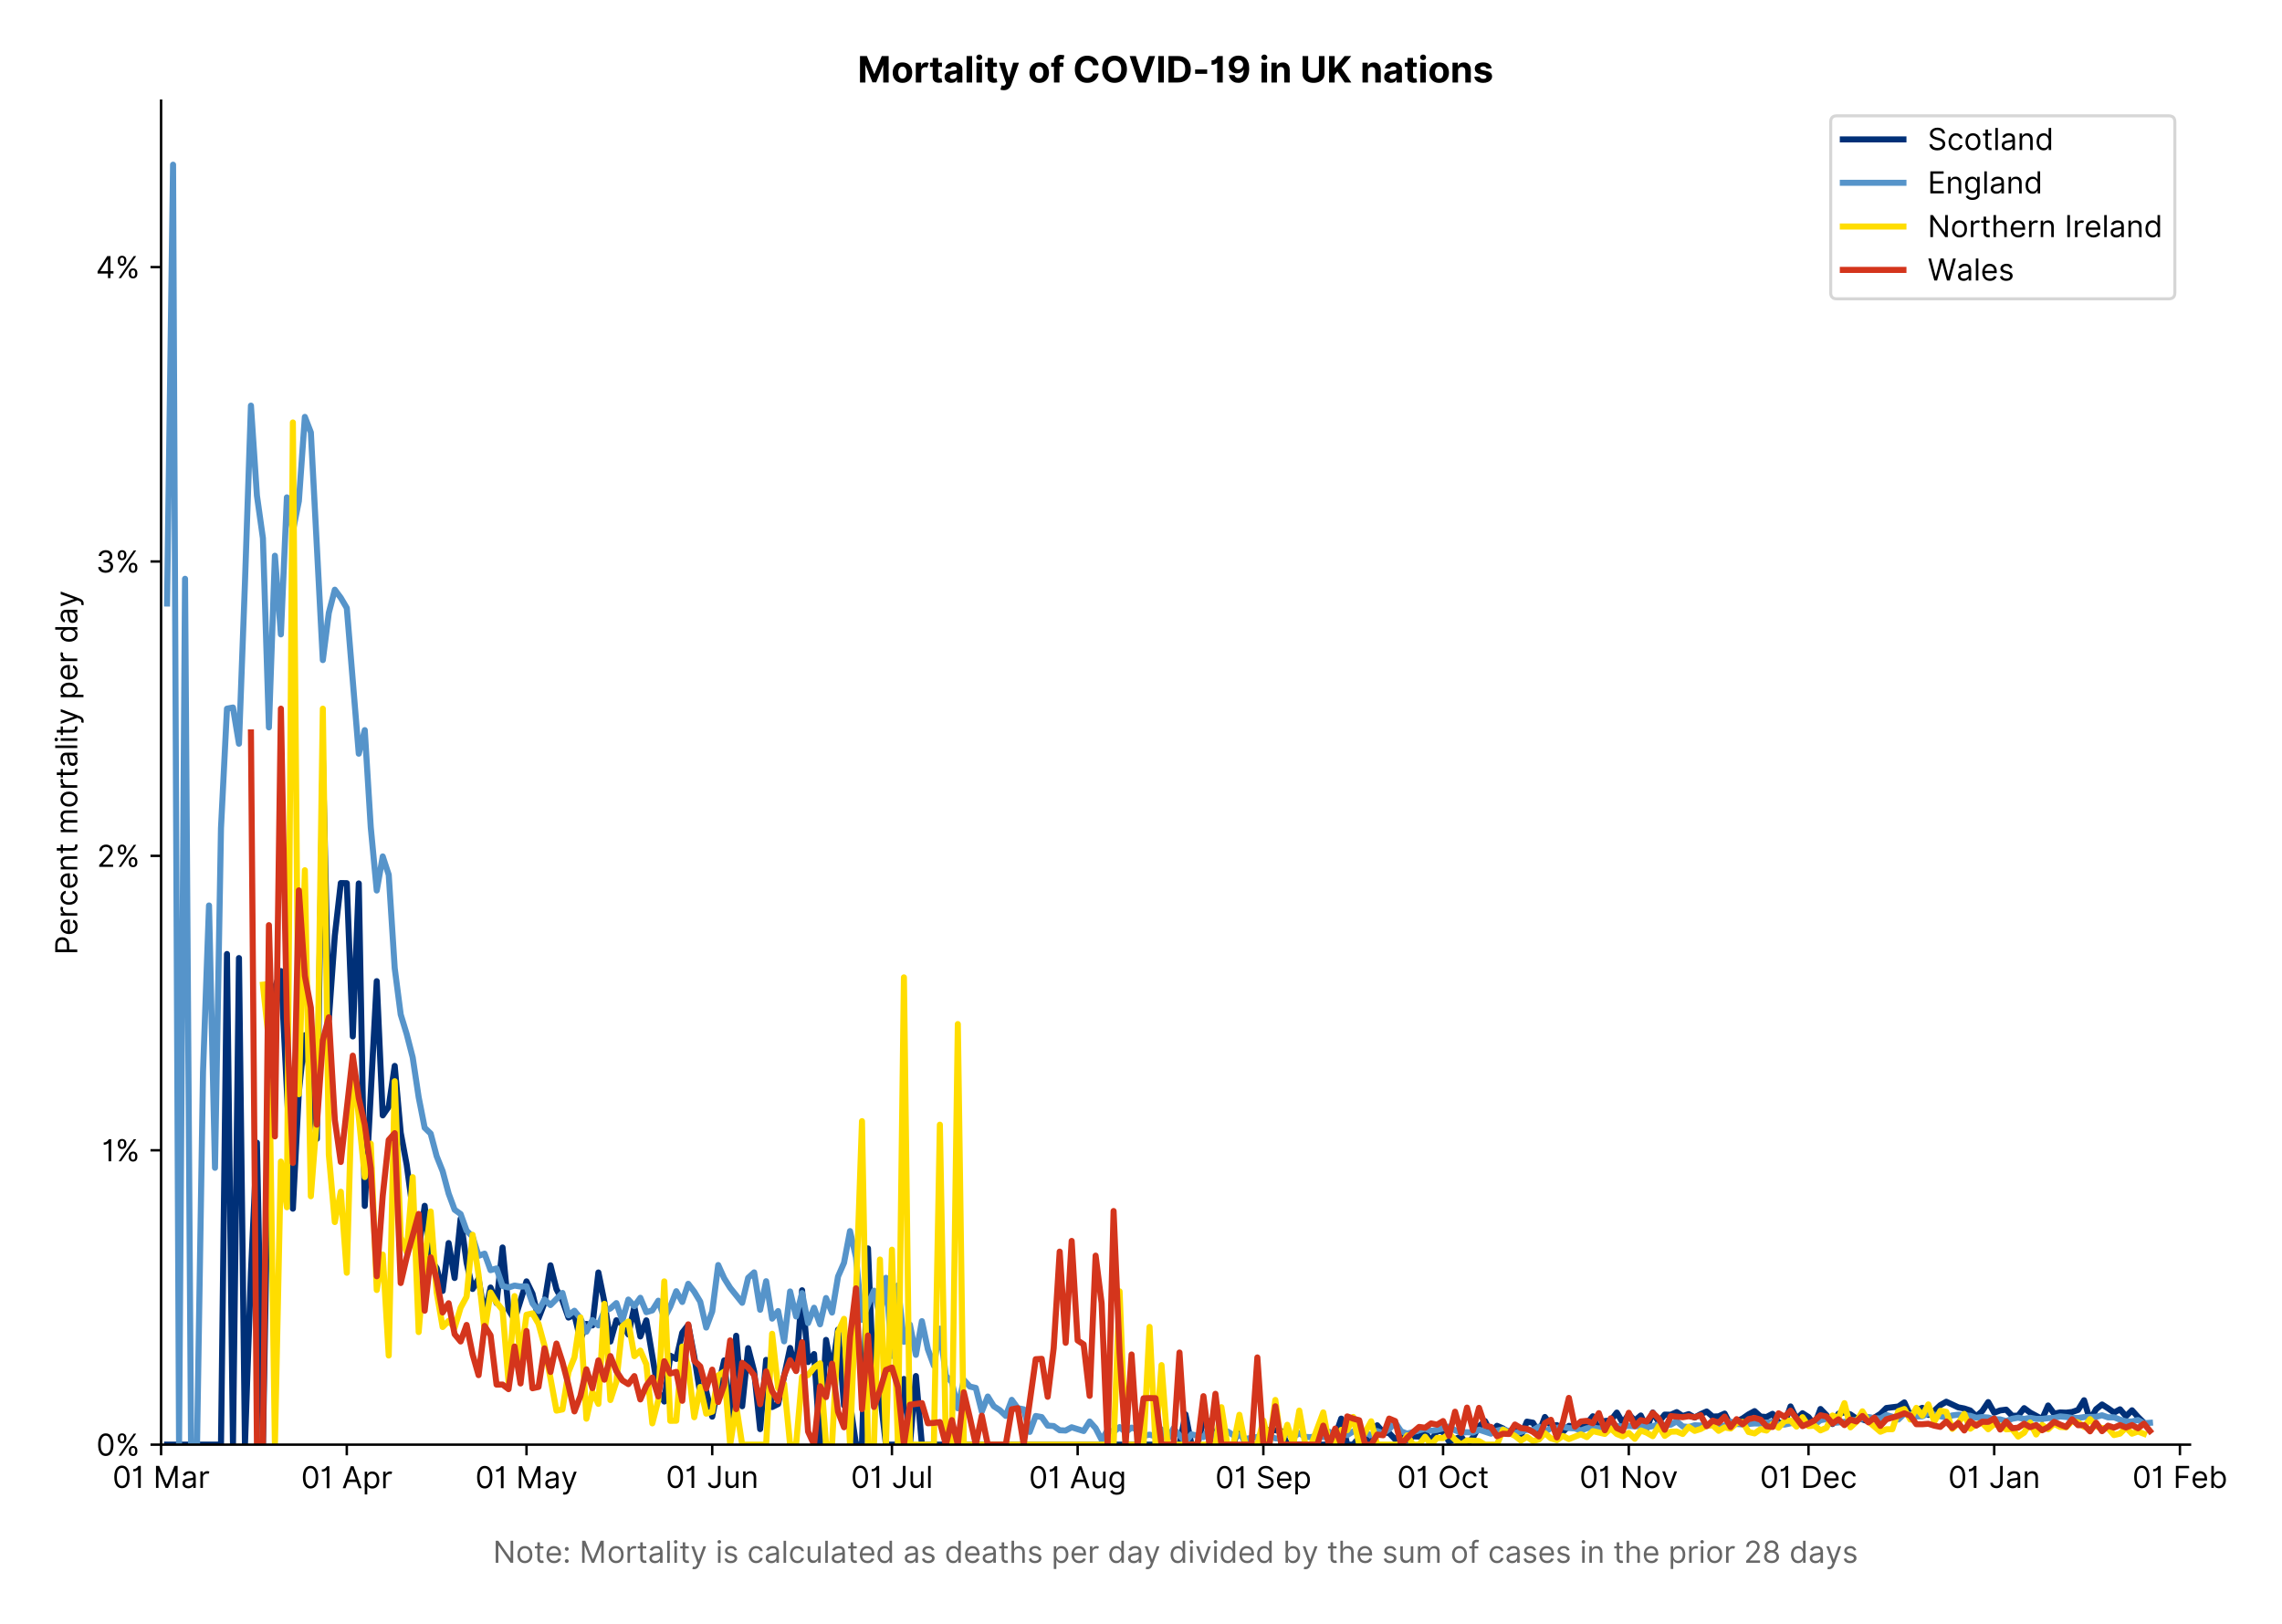 <?xml version="1.0" encoding="utf-8" standalone="no"?>
<!DOCTYPE svg PUBLIC "-//W3C//DTD SVG 1.1//EN"
  "http://www.w3.org/Graphics/SVG/1.1/DTD/svg11.dtd">
<!-- Created with matplotlib (https://matplotlib.org/) -->
<svg version="1.1" viewBox="0 0 753.128 535.849" xmlns="http://www.w3.org/2000/svg" xmlns:xlink="http://www.w3.org/1999/xlink">
 <defs>
  <style type="text/css">*{stroke-linecap:butt;stroke-linejoin:round;}</style>
 </defs>
 <g id="figure_1">
  <g id="patch_1">
   <path d="M 0 535.849 
L 753.128 535.849 
L 753.128 0 
L 0 0 
z
" style="fill:#ffffff;"/>
  </g>
  <g id="axes_1">
   <g id="patch_2">
    <path d="M 53.163 476.745 
L 722.763 476.745 
L 722.763 33.225 
L 53.163 33.225 
z
" style="fill:#ffffff;"/>
   </g>
   <g id="matplotlib.axis_1">
    <g id="xtick_1">
     <g id="line2d_1">
      <defs>
       <path d="M 0 0 
L 0 3.5 
" id="m19458557a6" style="stroke:#000000;stroke-width:0.8;"/>
      </defs>
      <g>
       <use style="stroke:#000000;stroke-width:0.8;" x="53.163" xlink:href="#m19458557a6" y="476.745"/>
      </g>
     </g>
     <g id="text_1">
      <!-- 01 Mar -->
      <g transform="translate(37.126 491.018)scale(0.1 -0.1)">
       <defs>
        <path d="M 31.25 -1 
Q 19.219 -1 12.594 8.766 
Q 5.969 18.531 5.969 36.359 
Q 5.969 54.047 12.641 63.875 
Q 19.312 73.719 31.25 73.719 
Q 43.188 73.719 49.859 63.875 
Q 56.531 54.047 56.531 36.359 
Q 56.531 18.531 49.906 8.766 
Q 43.297 -1 31.25 -1 
z
M 31.25 6.812 
Q 39.203 6.812 43.609 14.484 
Q 48.016 22.156 48.016 36.359 
Q 48.016 50.531 43.578 58.281 
Q 39.141 66.047 31.25 66.047 
Q 23.375 66.047 18.922 58.281 
Q 14.484 50.531 14.484 36.359 
Q 14.484 22.156 18.906 14.484 
Q 23.328 6.812 31.25 6.812 
z
" id="Inter-Regular-48"/>
        <path d="M 30.828 72.734 
L 30.828 0 
L 22.016 0 
L 22.016 59.938 
L 21.453 59.938 
Q 20.953 58.953 18.891 57.688 
Q 16.828 56.422 13.562 55.484 
Q 10.297 54.547 6.109 54.547 
L 6.109 61.938 
Q 10.328 61.938 13.422 63.453 
Q 16.516 64.984 18.594 67.047 
Q 20.672 69.109 21.75 70.766 
Q 22.828 72.438 23.016 72.734 
z
" id="Inter-Regular-49"/>
        <path id="Inter-Regular-32"/>
        <path d="M 8.812 72.734 
L 19.312 72.734 
L 44.031 12.359 
L 44.891 12.359 
L 69.609 72.734 
L 80.109 72.734 
L 80.109 0 
L 71.875 0 
L 71.875 55.25 
L 71.172 55.25 
L 48.438 0 
L 40.484 0 
L 17.75 55.25 
L 17.047 55.25 
L 17.047 0 
L 8.812 0 
z
" id="Inter-Regular-77"/>
        <path d="M 23.719 -1.281 
Q 18.531 -1.281 14.312 0.688 
Q 10.094 2.656 7.594 6.406 
Q 5.109 10.156 5.109 15.484 
Q 5.109 20.172 6.953 23.094 
Q 8.812 26.031 11.891 27.703 
Q 14.984 29.375 18.734 30.203 
Q 22.484 31.031 26.281 31.531 
Q 31.25 32.172 34.359 32.5 
Q 37.469 32.844 38.906 33.656 
Q 40.344 34.484 40.344 36.5 
L 40.344 36.797 
Q 40.344 42.047 37.484 44.953 
Q 34.625 47.875 28.844 47.875 
Q 22.828 47.875 19.422 45.234 
Q 16.016 42.609 14.625 39.625 
L 6.672 42.469 
Q 8.812 47.438 12.375 50.219 
Q 15.953 53.016 20.188 54.125 
Q 24.438 55.25 28.547 55.25 
Q 31.188 55.25 34.609 54.625 
Q 38.031 54.016 41.25 52.094 
Q 44.469 50.172 46.594 46.297 
Q 48.719 42.438 48.719 35.938 
L 48.719 0 
L 40.344 0 
L 40.344 7.391 
L 39.922 7.391 
Q 39.062 5.609 37.078 3.578 
Q 35.094 1.562 31.781 0.141 
Q 28.484 -1.281 23.719 -1.281 
z
M 25 6.25 
Q 29.969 6.25 33.391 8.203 
Q 36.828 10.156 38.578 13.234 
Q 40.344 16.328 40.344 19.75 
L 40.344 27.422 
Q 39.812 26.781 38.016 26.266 
Q 36.219 25.75 33.891 25.375 
Q 31.578 25 29.391 24.734 
Q 27.203 24.469 25.859 24.297 
Q 22.594 23.859 19.766 22.922 
Q 16.938 21.984 15.219 20.109 
Q 13.5 18.25 13.5 15.062 
Q 13.5 10.688 16.75 8.469 
Q 20 6.25 25 6.25 
z
" id="Inter-Regular-97"/>
        <path d="M 7.672 0 
L 7.672 54.547 
L 15.766 54.547 
L 15.766 46.312 
L 16.344 46.312 
Q 17.797 50.359 21.703 52.875 
Q 25.609 55.391 30.547 55.391 
Q 32.812 55.391 34.516 54.859 
Q 36.219 54.328 37.5 53.406 
L 34.656 46.312 
Q 33.766 46.766 32.578 47.031 
Q 31.391 47.297 29.828 47.297 
Q 23.859 47.297 19.953 43.656 
Q 16.047 40.016 16.047 34.516 
L 16.047 0 
z
" id="Inter-Regular-114"/>
       </defs>
       <use xlink:href="#Inter-Regular-48"/>
       <use x="62.5" xlink:href="#Inter-Regular-49"/>
       <use x="106.676" xlink:href="#Inter-Regular-32"/>
       <use x="134.801" xlink:href="#Inter-Regular-77"/>
       <use x="225.994" xlink:href="#Inter-Regular-97"/>
       <use x="282.386" xlink:href="#Inter-Regular-114"/>
      </g>
     </g>
    </g>
    <g id="xtick_2">
     <g id="line2d_2">
      <g>
       <use style="stroke:#000000;stroke-width:0.8;" x="114.452" xlink:href="#m19458557a6" y="476.745"/>
      </g>
     </g>
     <g id="text_2">
      <!-- 01 Apr -->
      <g transform="translate(99.367 491.117)scale(0.1 -0.1)">
       <defs>
        <path d="M 11.797 0 
L 2.562 0 
L 29.266 72.734 
L 38.359 72.734 
L 65.062 0 
L 55.828 0 
L 48.516 20.594 
L 19.109 20.594 
z
M 21.875 28.406 
L 45.734 28.406 
L 34.094 61.219 
L 33.531 61.219 
z
" id="Inter-Regular-65"/>
        <path d="M 7.672 -20.453 
L 7.672 54.547 
L 15.766 54.547 
L 15.766 45.875 
L 16.766 45.875 
Q 17.688 47.297 19.328 49.516 
Q 20.984 51.734 24.094 53.484 
Q 27.203 55.25 32.531 55.25 
Q 39.422 55.25 44.672 51.797 
Q 49.938 48.359 52.875 42.031 
Q 55.828 35.719 55.828 27.125 
Q 55.828 18.469 52.875 12.125 
Q 49.938 5.781 44.703 2.312 
Q 39.484 -1.141 32.672 -1.141 
Q 27.422 -1.141 24.25 0.609 
Q 21.094 2.375 19.391 4.625 
Q 17.688 6.891 16.766 8.375 
L 16.047 8.375 
L 16.047 -20.453 
z
M 15.906 27.266 
Q 15.906 18 19.938 12.188 
Q 23.969 6.391 31.531 6.391 
Q 36.797 6.391 40.328 9.172 
Q 43.859 11.969 45.641 16.703 
Q 47.438 21.453 47.438 27.266 
Q 47.438 33.031 45.672 37.656 
Q 43.922 42.297 40.391 45.016 
Q 36.859 47.734 31.531 47.734 
Q 23.859 47.734 19.875 42.078 
Q 15.906 36.438 15.906 27.266 
z
" id="Inter-Regular-112"/>
       </defs>
       <use xlink:href="#Inter-Regular-48"/>
       <use x="62.5" xlink:href="#Inter-Regular-49"/>
       <use x="106.676" xlink:href="#Inter-Regular-32"/>
       <use x="134.801" xlink:href="#Inter-Regular-65"/>
       <use x="202.415" xlink:href="#Inter-Regular-112"/>
       <use x="263.352" xlink:href="#Inter-Regular-114"/>
      </g>
     </g>
    </g>
    <g id="xtick_3">
     <g id="line2d_3">
      <g>
       <use style="stroke:#000000;stroke-width:0.8;" x="173.764" xlink:href="#m19458557a6" y="476.745"/>
      </g>
     </g>
     <g id="text_3">
      <!-- 01 May -->
      <g transform="translate(156.861 491.117)scale(0.1 -0.1)">
       <defs>
        <path d="M 12.781 -21.172 
Q 10.656 -21.172 8.984 -20.828 
Q 7.312 -20.484 6.672 -20.172 
L 8.812 -12.781 
Q 13.391 -13.953 16.453 -12.719 
Q 19.531 -11.5 21.734 -5.391 
L 23.578 -0.281 
L 3.406 54.547 
L 12.5 54.547 
L 27.562 11.078 
L 28.125 11.078 
L 43.188 54.547 
L 52.281 54.547 
L 28.844 -8.812 
Q 24.219 -21.172 12.781 -21.172 
z
" id="Inter-Regular-121"/>
       </defs>
       <use xlink:href="#Inter-Regular-48"/>
       <use x="62.5" xlink:href="#Inter-Regular-49"/>
       <use x="106.676" xlink:href="#Inter-Regular-32"/>
       <use x="134.801" xlink:href="#Inter-Regular-77"/>
       <use x="225.994" xlink:href="#Inter-Regular-97"/>
       <use x="282.386" xlink:href="#Inter-Regular-121"/>
      </g>
     </g>
    </g>
    <g id="xtick_4">
     <g id="line2d_4">
      <g>
       <use style="stroke:#000000;stroke-width:0.8;" x="235.054" xlink:href="#m19458557a6" y="476.745"/>
      </g>
     </g>
     <g id="text_4">
      <!-- 01 Jun -->
      <g transform="translate(219.77 491.018)scale(0.1 -0.1)">
       <defs>
        <path d="M 36.656 72.734 
L 45.453 72.734 
L 45.453 20.734 
Q 45.453 10.266 39.828 4.625 
Q 34.203 -1 24.719 -1 
Q 18.75 -1 14.094 1.188 
Q 9.453 3.375 6.781 7.422 
Q 4.125 11.469 4.125 17.047 
L 12.781 17.047 
Q 12.781 12.422 16.156 9.609 
Q 19.531 6.812 24.719 6.812 
Q 30.438 6.812 33.547 10.375 
Q 36.656 13.953 36.656 20.734 
z
" id="Inter-Regular-74"/>
        <path d="M 42.047 22.297 
L 42.047 54.547 
L 50.422 54.547 
L 50.422 0 
L 42.047 0 
L 42.047 9.234 
L 41.484 9.234 
Q 39.562 5.078 35.516 2.188 
Q 31.469 -0.703 25.281 -0.703 
Q 17.609 -0.703 12.641 4.375 
Q 7.672 9.453 7.672 19.891 
L 7.672 54.547 
L 16.047 54.547 
L 16.047 20.453 
Q 16.047 14.484 19.406 10.938 
Q 22.766 7.391 27.984 7.391 
Q 31.109 7.391 34.359 8.984 
Q 37.609 10.578 39.828 13.875 
Q 42.047 17.188 42.047 22.297 
z
" id="Inter-Regular-117"/>
        <path d="M 16.047 32.812 
L 16.047 0 
L 7.672 0 
L 7.672 54.547 
L 15.766 54.547 
L 15.766 46.016 
L 16.484 46.016 
Q 18.391 50.172 22.297 52.703 
Q 26.203 55.25 32.391 55.25 
Q 40.656 55.25 45.75 50.172 
Q 50.859 45.094 50.859 34.656 
L 50.859 0 
L 42.469 0 
L 42.469 34.094 
Q 42.469 40.516 39.125 44.125 
Q 35.797 47.734 29.969 47.734 
Q 23.969 47.734 20 43.844 
Q 16.047 39.953 16.047 32.812 
z
" id="Inter-Regular-110"/>
       </defs>
       <use xlink:href="#Inter-Regular-48"/>
       <use x="62.5" xlink:href="#Inter-Regular-49"/>
       <use x="106.676" xlink:href="#Inter-Regular-32"/>
       <use x="134.801" xlink:href="#Inter-Regular-74"/>
       <use x="189.063" xlink:href="#Inter-Regular-117"/>
       <use x="247.159" xlink:href="#Inter-Regular-110"/>
      </g>
     </g>
    </g>
    <g id="xtick_5">
     <g id="line2d_5">
      <g>
       <use style="stroke:#000000;stroke-width:0.8;" x="294.366" xlink:href="#m19458557a6" y="476.745"/>
      </g>
     </g>
     <g id="text_5">
      <!-- 01 Jul -->
      <g transform="translate(280.823 491.018)scale(0.1 -0.1)">
       <defs>
        <path d="M 16.047 72.734 
L 16.047 0 
L 7.672 0 
L 7.672 72.734 
z
" id="Inter-Regular-108"/>
       </defs>
       <use xlink:href="#Inter-Regular-48"/>
       <use x="62.5" xlink:href="#Inter-Regular-49"/>
       <use x="106.676" xlink:href="#Inter-Regular-32"/>
       <use x="134.801" xlink:href="#Inter-Regular-74"/>
       <use x="189.063" xlink:href="#Inter-Regular-117"/>
       <use x="247.159" xlink:href="#Inter-Regular-108"/>
      </g>
     </g>
    </g>
    <g id="xtick_6">
     <g id="line2d_6">
      <g>
       <use style="stroke:#000000;stroke-width:0.8;" x="355.656" xlink:href="#m19458557a6" y="476.745"/>
      </g>
     </g>
     <g id="text_6">
      <!-- 01 Aug -->
      <g transform="translate(339.584 491.117)scale(0.1 -0.1)">
       <defs>
        <path d="M 29.688 -21.594 
Q 20.562 -21.594 15.25 -18.266 
Q 9.938 -14.953 7.391 -10.656 
L 14.062 -5.969 
Q 15.203 -7.453 16.938 -9.391 
Q 18.688 -11.328 21.719 -12.766 
Q 24.75 -14.203 29.688 -14.203 
Q 36.297 -14.203 40.594 -11 
Q 44.891 -7.812 44.891 -1 
L 44.891 10.078 
L 44.172 10.078 
Q 43.25 8.594 41.562 6.406 
Q 39.875 4.219 36.734 2.531 
Q 33.594 0.859 28.266 0.859 
Q 21.656 0.859 16.422 3.984 
Q 11.188 7.109 8.141 13.062 
Q 5.109 19.031 5.109 27.562 
Q 5.109 35.938 8.062 42.172 
Q 11.016 48.406 16.266 51.828 
Q 21.516 55.25 28.406 55.25 
Q 33.734 55.25 36.875 53.484 
Q 40.016 51.734 41.703 49.516 
Q 43.391 47.297 44.312 45.875 
L 45.172 45.875 
L 45.172 54.547 
L 53.266 54.547 
L 53.266 -1.562 
Q 53.266 -8.594 50.078 -13.016 
Q 46.906 -17.438 41.562 -19.516 
Q 36.219 -21.594 29.688 -21.594 
z
M 29.406 8.375 
Q 36.969 8.375 41 13.5 
Q 45.031 18.641 45.031 27.703 
Q 45.031 36.547 41.047 42.141 
Q 37.078 47.734 29.406 47.734 
Q 24.078 47.734 20.547 45.031 
Q 17.016 42.328 15.25 37.781 
Q 13.5 33.234 13.5 27.703 
Q 13.5 19.172 17.5 13.766 
Q 21.516 8.375 29.406 8.375 
z
" id="Inter-Regular-103"/>
       </defs>
       <use xlink:href="#Inter-Regular-48"/>
       <use x="62.5" xlink:href="#Inter-Regular-49"/>
       <use x="106.676" xlink:href="#Inter-Regular-32"/>
       <use x="134.801" xlink:href="#Inter-Regular-65"/>
       <use x="202.415" xlink:href="#Inter-Regular-117"/>
       <use x="260.511" xlink:href="#Inter-Regular-103"/>
      </g>
     </g>
    </g>
    <g id="xtick_7">
     <g id="line2d_7">
      <g>
       <use style="stroke:#000000;stroke-width:0.8;" x="416.945" xlink:href="#m19458557a6" y="476.745"/>
      </g>
     </g>
     <g id="text_7">
      <!-- 01 Sep -->
      <g transform="translate(401.058 491.117)scale(0.1 -0.1)">
       <defs>
        <path d="M 48.578 54.547 
Q 47.938 59.938 43.391 62.922 
Q 38.844 65.906 32.25 65.906 
Q 25 65.906 20.594 62.484 
Q 16.188 59.062 16.188 53.828 
Q 16.188 49.922 18.578 47.531 
Q 20.984 45.141 24.266 43.797 
Q 27.562 42.469 30.25 41.766 
L 37.641 39.766 
Q 40.484 39.031 43.984 37.719 
Q 47.484 36.406 50.688 34.141 
Q 53.906 31.891 56 28.375 
Q 58.094 24.859 58.094 19.75 
Q 58.094 13.844 55.016 9.078 
Q 51.953 4.328 46.078 1.516 
Q 40.203 -1.281 31.812 -1.281 
Q 20.094 -1.281 13.203 4.25 
Q 6.328 9.797 5.688 18.75 
L 14.781 18.75 
Q 15.125 14.625 17.562 11.938 
Q 20 9.266 23.734 7.969 
Q 27.484 6.672 31.812 6.672 
Q 36.859 6.672 40.875 8.328 
Q 44.891 9.984 47.234 12.938 
Q 49.578 15.906 49.578 19.891 
Q 49.578 23.516 47.547 25.781 
Q 45.531 28.047 42.219 29.469 
Q 38.922 30.891 35.094 31.953 
L 26.141 34.516 
Q 17.609 36.969 12.641 41.516 
Q 7.672 46.062 7.672 53.406 
Q 7.672 59.516 10.984 64.078 
Q 14.312 68.641 19.938 71.172 
Q 25.562 73.719 32.531 73.719 
Q 39.562 73.719 45.031 71.219 
Q 50.5 68.719 53.703 64.375 
Q 56.922 60.047 57.109 54.547 
z
" id="Inter-Regular-83"/>
        <path d="M 30.547 -1.141 
Q 22.656 -1.141 16.953 2.359 
Q 11.266 5.859 8.188 12.156 
Q 5.109 18.469 5.109 26.844 
Q 5.109 35.234 8.188 41.641 
Q 11.266 48.047 16.781 51.641 
Q 22.297 55.25 29.688 55.25 
Q 33.953 55.25 38.109 53.828 
Q 42.266 52.422 45.672 49.234 
Q 49.078 46.062 51.094 40.844 
Q 53.125 35.625 53.125 27.984 
L 53.125 24.438 
L 13.531 24.438 
Q 13.812 15.703 18.484 11.047 
Q 23.156 6.391 30.547 6.391 
Q 35.484 6.391 39.031 8.516 
Q 42.578 10.656 44.172 14.922 
L 52.281 12.641 
Q 50.359 6.469 44.594 2.656 
Q 38.844 -1.141 30.547 -1.141 
z
M 13.531 31.672 
L 44.609 31.672 
Q 44.609 38.594 40.547 43.156 
Q 36.5 47.734 29.688 47.734 
Q 24.891 47.734 21.375 45.484 
Q 17.859 43.25 15.828 39.578 
Q 13.812 35.906 13.531 31.672 
z
" id="Inter-Regular-101"/>
       </defs>
       <use xlink:href="#Inter-Regular-48"/>
       <use x="62.5" xlink:href="#Inter-Regular-49"/>
       <use x="106.676" xlink:href="#Inter-Regular-32"/>
       <use x="134.801" xlink:href="#Inter-Regular-83"/>
       <use x="198.58" xlink:href="#Inter-Regular-101"/>
       <use x="256.818" xlink:href="#Inter-Regular-112"/>
      </g>
     </g>
    </g>
    <g id="xtick_8">
     <g id="line2d_8">
      <g>
       <use style="stroke:#000000;stroke-width:0.8;" x="476.258" xlink:href="#m19458557a6" y="476.745"/>
      </g>
     </g>
     <g id="text_8">
      <!-- 01 Oct -->
      <g transform="translate(461.102 491.018)scale(0.1 -0.1)">
       <defs>
        <path d="M 70.172 36.359 
Q 70.172 24.859 66.016 16.469 
Q 61.859 8.094 54.609 3.547 
Q 47.375 -1 38.062 -1 
Q 28.766 -1 21.516 3.547 
Q 14.281 8.094 10.125 16.469 
Q 5.969 24.859 5.969 36.359 
Q 5.969 47.875 10.125 56.25 
Q 14.281 64.625 21.516 69.172 
Q 28.766 73.719 38.062 73.719 
Q 47.375 73.719 54.609 69.172 
Q 61.859 64.625 66.016 56.25 
Q 70.172 47.875 70.172 36.359 
z
M 61.656 36.359 
Q 61.656 45.812 58.5 52.312 
Q 55.359 58.812 50.016 62.141 
Q 44.672 65.484 38.062 65.484 
Q 31.469 65.484 26.125 62.141 
Q 20.781 58.812 17.625 52.312 
Q 14.484 45.812 14.484 36.359 
Q 14.484 26.922 17.625 20.422 
Q 20.781 13.922 26.125 10.578 
Q 31.469 7.25 38.062 7.25 
Q 44.672 7.25 50.016 10.578 
Q 55.359 13.922 58.5 20.422 
Q 61.656 26.922 61.656 36.359 
z
" id="Inter-Regular-79"/>
        <path d="M 29.828 -1.141 
Q 22.156 -1.141 16.609 2.484 
Q 11.078 6.109 8.094 12.469 
Q 5.109 18.828 5.109 26.984 
Q 5.109 35.297 8.188 41.672 
Q 11.266 48.047 16.781 51.641 
Q 22.297 55.25 29.688 55.25 
Q 35.438 55.25 40.047 53.125 
Q 44.672 51 47.609 47.156 
Q 50.562 43.328 51.281 38.203 
L 42.906 38.203 
Q 41.938 41.938 38.656 44.828 
Q 35.375 47.734 29.828 47.734 
Q 22.484 47.734 17.984 42.141 
Q 13.5 36.547 13.5 27.266 
Q 13.5 17.797 17.938 12.094 
Q 22.375 6.391 29.828 6.391 
Q 34.734 6.391 38.234 8.906 
Q 41.734 11.438 42.906 15.906 
L 51.281 15.906 
Q 50.562 11.078 47.781 7.219 
Q 45 3.375 40.438 1.109 
Q 35.875 -1.141 29.828 -1.141 
z
" id="Inter-Regular-99"/>
        <path d="M 31.391 54.547 
L 31.391 47.438 
L 19.75 47.438 
L 19.75 15.625 
Q 19.75 12.078 20.797 10.312 
Q 21.844 8.562 23.484 7.969 
Q 25.141 7.391 26.984 7.391 
Q 28.375 7.391 29.266 7.547 
Q 30.156 7.703 30.688 7.812 
L 32.391 0.281 
Q 31.531 -0.031 30 -0.359 
Q 28.484 -0.703 26.141 -0.703 
Q 22.594 -0.703 19.188 0.812 
Q 15.797 2.344 13.578 5.469 
Q 11.359 8.594 11.359 13.359 
L 11.359 47.438 
L 3.125 47.438 
L 3.125 54.547 
L 11.359 54.547 
L 11.359 67.609 
L 19.75 67.609 
L 19.75 54.547 
z
" id="Inter-Regular-116"/>
       </defs>
       <use xlink:href="#Inter-Regular-48"/>
       <use x="62.5" xlink:href="#Inter-Regular-49"/>
       <use x="106.676" xlink:href="#Inter-Regular-32"/>
       <use x="134.801" xlink:href="#Inter-Regular-79"/>
       <use x="210.938" xlink:href="#Inter-Regular-99"/>
       <use x="266.761" xlink:href="#Inter-Regular-116"/>
      </g>
     </g>
    </g>
    <g id="xtick_9">
     <g id="line2d_9">
      <g>
       <use style="stroke:#000000;stroke-width:0.8;" x="537.547" xlink:href="#m19458557a6" y="476.745"/>
      </g>
     </g>
     <g id="text_9">
      <!-- 01 Nov -->
      <g transform="translate(521.276 491.018)scale(0.1 -0.1)">
       <defs>
        <path d="M 66.484 72.734 
L 66.484 0 
L 57.953 0 
L 18.328 57.109 
L 17.609 57.109 
L 17.609 0 
L 8.812 0 
L 8.812 72.734 
L 17.328 72.734 
L 57.109 15.484 
L 57.812 15.484 
L 57.812 72.734 
z
" id="Inter-Regular-78"/>
        <path d="M 29.828 -1.141 
Q 22.438 -1.141 16.875 2.375 
Q 11.328 5.891 8.219 12.203 
Q 5.109 18.531 5.109 26.984 
Q 5.109 35.516 8.219 41.859 
Q 11.328 48.219 16.875 51.734 
Q 22.438 55.25 29.828 55.25 
Q 37.219 55.25 42.766 51.734 
Q 48.328 48.219 51.438 41.859 
Q 54.547 35.516 54.547 26.984 
Q 54.547 18.531 51.438 12.203 
Q 48.328 5.891 42.766 2.375 
Q 37.219 -1.141 29.828 -1.141 
z
M 29.828 6.391 
Q 35.438 6.391 39.062 9.266 
Q 42.688 12.141 44.422 16.828 
Q 46.172 21.516 46.172 26.984 
Q 46.172 32.453 44.422 37.172 
Q 42.688 41.906 39.062 44.812 
Q 35.438 47.734 29.828 47.734 
Q 24.219 47.734 20.594 44.812 
Q 16.969 41.906 15.234 37.172 
Q 13.5 32.453 13.5 26.984 
Q 13.5 21.516 15.234 16.828 
Q 16.969 12.141 20.594 9.266 
Q 24.219 6.391 29.828 6.391 
z
" id="Inter-Regular-111"/>
        <path d="M 52.281 54.547 
L 32.109 0 
L 23.578 0 
L 3.406 54.547 
L 12.5 54.547 
L 27.562 11.078 
L 28.125 11.078 
L 43.188 54.547 
z
" id="Inter-Regular-118"/>
       </defs>
       <use xlink:href="#Inter-Regular-48"/>
       <use x="62.5" xlink:href="#Inter-Regular-49"/>
       <use x="106.676" xlink:href="#Inter-Regular-32"/>
       <use x="134.801" xlink:href="#Inter-Regular-78"/>
       <use x="210.085" xlink:href="#Inter-Regular-111"/>
       <use x="269.744" xlink:href="#Inter-Regular-118"/>
      </g>
     </g>
    </g>
    <g id="xtick_10">
     <g id="line2d_10">
      <g>
       <use style="stroke:#000000;stroke-width:0.8;" x="596.86" xlink:href="#m19458557a6" y="476.745"/>
      </g>
     </g>
     <g id="text_10">
      <!-- 01 Dec -->
      <g transform="translate(580.823 491.018)scale(0.1 -0.1)">
       <defs>
        <path d="M 31.25 0 
L 8.812 0 
L 8.812 72.734 
L 32.25 72.734 
Q 42.828 72.734 50.359 68.375 
Q 57.891 64.031 61.891 55.906 
Q 65.906 47.797 65.906 36.5 
Q 65.906 25.141 61.859 16.953 
Q 57.812 8.766 50.062 4.375 
Q 42.328 0 31.25 0 
z
M 17.609 7.812 
L 30.688 7.812 
Q 44.219 7.812 50.797 15.5 
Q 57.391 23.188 57.391 36.5 
Q 57.391 49.719 50.922 57.312 
Q 44.469 64.922 31.672 64.922 
L 17.609 64.922 
z
" id="Inter-Regular-68"/>
       </defs>
       <use xlink:href="#Inter-Regular-48"/>
       <use x="62.5" xlink:href="#Inter-Regular-49"/>
       <use x="106.676" xlink:href="#Inter-Regular-32"/>
       <use x="134.801" xlink:href="#Inter-Regular-68"/>
       <use x="206.676" xlink:href="#Inter-Regular-101"/>
       <use x="264.915" xlink:href="#Inter-Regular-99"/>
      </g>
     </g>
    </g>
    <g id="xtick_11">
     <g id="line2d_11">
      <g>
       <use style="stroke:#000000;stroke-width:0.8;" x="658.149" xlink:href="#m19458557a6" y="476.745"/>
      </g>
     </g>
     <g id="text_11">
      <!-- 01 Jan -->
      <g transform="translate(642.95 491.018)scale(0.1 -0.1)">
       <use xlink:href="#Inter-Regular-48"/>
       <use x="62.5" xlink:href="#Inter-Regular-49"/>
       <use x="106.676" xlink:href="#Inter-Regular-32"/>
       <use x="134.801" xlink:href="#Inter-Regular-74"/>
       <use x="189.063" xlink:href="#Inter-Regular-97"/>
       <use x="245.455" xlink:href="#Inter-Regular-110"/>
      </g>
     </g>
    </g>
    <g id="xtick_12">
     <g id="line2d_12">
      <g>
       <use style="stroke:#000000;stroke-width:0.8;" x="719.439" xlink:href="#m19458557a6" y="476.745"/>
      </g>
     </g>
     <g id="text_12">
      <!-- 01 Feb -->
      <g transform="translate(703.75 491.018)scale(0.1 -0.1)">
       <defs>
        <path d="M 8.812 0 
L 8.812 72.734 
L 52.422 72.734 
L 52.422 64.922 
L 17.609 64.922 
L 17.609 40.344 
L 49.156 40.344 
L 49.156 32.531 
L 17.609 32.531 
L 17.609 0 
z
" id="Inter-Regular-70"/>
        <path d="M 8.812 0 
L 8.812 72.734 
L 17.188 72.734 
L 17.188 45.875 
L 17.906 45.875 
Q 18.828 47.297 20.469 49.516 
Q 22.125 51.734 25.234 53.484 
Q 28.344 55.25 33.672 55.25 
Q 40.562 55.25 45.812 51.797 
Q 51.062 48.359 54.016 42.031 
Q 56.969 35.719 56.969 27.125 
Q 56.969 18.469 54.016 12.125 
Q 51.062 5.781 45.844 2.312 
Q 40.625 -1.141 33.812 -1.141 
Q 28.547 -1.141 25.391 0.609 
Q 22.234 2.375 20.531 4.625 
Q 18.828 6.891 17.906 8.375 
L 16.906 8.375 
L 16.906 0 
z
M 17.047 27.266 
Q 17.047 18 21.078 12.188 
Q 25.109 6.391 32.672 6.391 
Q 37.922 6.391 41.453 9.172 
Q 45 11.969 46.781 16.703 
Q 48.578 21.453 48.578 27.266 
Q 48.578 33.031 46.812 37.656 
Q 45.062 42.297 41.531 45.016 
Q 38 47.734 32.672 47.734 
Q 25 47.734 21.016 42.078 
Q 17.047 36.438 17.047 27.266 
z
" id="Inter-Regular-98"/>
       </defs>
       <use xlink:href="#Inter-Regular-48"/>
       <use x="62.5" xlink:href="#Inter-Regular-49"/>
       <use x="106.676" xlink:href="#Inter-Regular-32"/>
       <use x="134.801" xlink:href="#Inter-Regular-70"/>
       <use x="193.466" xlink:href="#Inter-Regular-101"/>
       <use x="251.705" xlink:href="#Inter-Regular-98"/>
      </g>
     </g>
    </g>
    <g id="text_13">
     <!--  -->
     <g style="fill:#666666;" transform="translate(387.962 504.55)scale(0.1 -0.1)"/>
     <!-- Note: Mortality is calculated as deaths per day divided by the sum of cases in the prior 28 days -->
     <g style="fill:#666666;" transform="translate(162.717 515.732)scale(0.1 -0.1)">
      <defs>
       <path d="M 13.781 -0.562 
Q 11.156 -0.562 9.266 1.312 
Q 7.391 3.203 7.391 5.828 
Q 7.391 8.453 9.266 10.328 
Q 11.156 12.219 13.781 12.219 
Q 16.406 12.219 18.281 10.328 
Q 20.172 8.453 20.172 5.828 
Q 20.172 3.203 18.281 1.312 
Q 16.406 -0.562 13.781 -0.562 
z
M 13.781 39.438 
Q 11.156 39.438 9.266 41.312 
Q 7.391 43.203 7.391 45.828 
Q 7.391 48.453 9.266 50.328 
Q 11.156 52.219 13.781 52.219 
Q 16.406 52.219 18.281 50.328 
Q 20.172 48.453 20.172 45.828 
Q 20.172 43.203 18.281 41.312 
Q 16.406 39.438 13.781 39.438 
z
" id="Inter-Regular-58"/>
       <path d="M 7.672 0 
L 7.672 54.547 
L 16.047 54.547 
L 16.047 0 
z
M 11.938 63.641 
Q 9.484 63.641 7.719 65.297 
Q 5.969 66.969 5.969 69.312 
Q 5.969 71.656 7.719 73.328 
Q 9.484 75 11.938 75 
Q 14.391 75 16.141 73.328 
Q 17.906 71.656 17.906 69.312 
Q 17.906 66.969 16.141 65.297 
Q 14.391 63.641 11.938 63.641 
z
" id="Inter-Regular-105"/>
       <path d="M 46.312 42.328 
L 38.781 40.203 
Q 37.672 43.047 35.078 45.531 
Q 32.5 48.016 26.984 48.016 
Q 21.984 48.016 18.656 45.719 
Q 15.344 43.438 15.344 39.922 
Q 15.344 36.797 17.609 34.984 
Q 19.891 33.172 24.719 31.953 
L 32.812 29.969 
Q 47.297 26.422 47.297 15.203 
Q 47.297 10.516 44.609 6.812 
Q 41.938 3.125 37.141 0.984 
Q 32.359 -1.141 26 -1.141 
Q 17.656 -1.141 12.188 2.484 
Q 6.719 6.109 5.25 13.062 
L 13.219 15.062 
Q 15.453 6.25 25.859 6.25 
Q 31.719 6.25 35.172 8.75 
Q 38.641 11.25 38.641 14.766 
Q 38.641 20.562 30.547 22.438 
L 21.453 24.578 
Q 13.953 26.344 10.453 30.094 
Q 6.969 33.844 6.969 39.484 
Q 6.969 44.109 9.578 47.656 
Q 12.188 51.203 16.703 53.219 
Q 21.234 55.25 26.984 55.25 
Q 35.094 55.25 39.719 51.703 
Q 44.359 48.156 46.312 42.328 
z
" id="Inter-Regular-115"/>
       <path d="M 28.266 -1.141 
Q 21.453 -1.141 16.234 2.312 
Q 11.016 5.781 8.062 12.125 
Q 5.109 18.469 5.109 27.125 
Q 5.109 35.719 8.062 42.031 
Q 11.016 48.359 16.266 51.797 
Q 21.516 55.25 28.406 55.25 
Q 33.734 55.25 36.844 53.484 
Q 39.953 51.734 41.594 49.516 
Q 43.25 47.297 44.172 45.875 
L 44.891 45.875 
L 44.891 72.734 
L 53.266 72.734 
L 53.266 0 
L 45.172 0 
L 45.172 8.375 
L 44.172 8.375 
Q 43.25 6.891 41.547 4.625 
Q 39.844 2.375 36.688 0.609 
Q 33.531 -1.141 28.266 -1.141 
z
M 29.406 6.391 
Q 36.969 6.391 41 12.188 
Q 45.031 18 45.031 27.266 
Q 45.031 36.438 41.047 42.078 
Q 37.078 47.734 29.406 47.734 
Q 24.078 47.734 20.547 45.016 
Q 17.016 42.297 15.25 37.656 
Q 13.5 33.031 13.5 27.266 
Q 13.5 21.453 15.281 16.703 
Q 17.078 11.969 20.609 9.172 
Q 24.156 6.391 29.406 6.391 
z
" id="Inter-Regular-100"/>
       <path d="M 16.047 32.812 
L 16.047 0 
L 7.672 0 
L 7.672 72.734 
L 16.047 72.734 
L 16.047 46.016 
L 16.766 46.016 
Q 18.688 50.25 22.531 52.75 
Q 26.391 55.25 32.812 55.25 
Q 41.188 55.25 46.297 50.203 
Q 51.422 45.172 51.422 34.656 
L 51.422 0 
L 43.047 0 
L 43.047 34.094 
Q 43.047 40.594 39.688 44.156 
Q 36.328 47.734 30.406 47.734 
Q 24.188 47.734 20.109 43.844 
Q 16.047 39.953 16.047 32.812 
z
" id="Inter-Regular-104"/>
       <path d="M 7.672 0 
L 7.672 54.547 
L 15.766 54.547 
L 15.766 46.016 
L 16.484 46.016 
Q 18.188 50.391 21.984 52.812 
Q 25.781 55.25 31.109 55.25 
Q 36.5 55.25 40.109 52.812 
Q 43.719 50.391 45.734 46.016 
L 46.312 46.016 
Q 48.406 50.25 52.594 52.75 
Q 56.781 55.25 62.641 55.25 
Q 69.953 55.25 74.609 50.688 
Q 79.266 46.125 79.266 36.5 
L 79.266 0 
L 70.875 0 
L 70.875 36.5 
Q 70.875 42.547 67.578 45.141 
Q 64.281 47.734 59.797 47.734 
Q 54.047 47.734 50.891 44.266 
Q 47.734 40.797 47.734 35.516 
L 47.734 0 
L 39.203 0 
L 39.203 37.359 
Q 39.203 42.016 36.188 44.875 
Q 33.172 47.734 28.406 47.734 
Q 25.141 47.734 22.312 45.984 
Q 19.5 44.25 17.766 41.172 
Q 16.047 38.109 16.047 34.094 
L 16.047 0 
z
" id="Inter-Regular-109"/>
       <path d="M 31.969 54.547 
L 31.969 47.438 
L 19.75 47.438 
L 19.75 0 
L 11.359 0 
L 11.359 47.438 
L 2.562 47.438 
L 2.562 54.547 
L 11.359 54.547 
L 11.359 62.078 
Q 11.359 66.766 13.562 69.891 
Q 15.766 73.016 19.281 74.578 
Q 22.797 76.141 26.703 76.141 
Q 29.797 76.141 31.75 75.641 
Q 33.703 75.141 34.656 74.719 
L 32.25 67.469 
Q 31.609 67.688 30.484 68 
Q 29.375 68.328 27.562 68.328 
Q 23.406 68.328 21.578 66.234 
Q 19.75 64.141 19.75 60.078 
L 19.75 54.547 
z
" id="Inter-Regular-102"/>
       <path d="M 7.531 0 
L 7.531 6.391 
L 31.531 32.672 
Q 35.766 37.281 38.5 40.703 
Q 41.234 44.141 42.562 47.172 
Q 43.891 50.219 43.891 53.547 
Q 43.891 59.297 39.891 62.672 
Q 35.906 66.047 29.969 66.047 
Q 23.656 66.047 19.922 62.266 
Q 16.188 58.484 16.188 52.266 
L 7.812 52.266 
Q 7.812 58.672 10.75 63.5 
Q 13.703 68.328 18.797 71.016 
Q 23.906 73.719 30.25 73.719 
Q 36.656 73.719 41.578 71.016 
Q 46.516 68.328 49.312 63.734 
Q 52.125 59.156 52.125 53.547 
Q 52.125 49.531 50.688 45.719 
Q 49.25 41.906 45.719 37.234 
Q 42.188 32.562 35.938 25.859 
L 19.609 8.375 
L 19.609 7.812 
L 53.406 7.812 
L 53.406 0 
z
" id="Inter-Regular-50"/>
       <path d="M 30.828 -1 
Q 23.516 -1 17.922 1.609 
Q 12.328 4.219 9.203 8.812 
Q 6.078 13.422 6.109 19.312 
Q 6.078 23.938 7.922 27.859 
Q 9.766 31.781 12.969 34.422 
Q 16.188 37.078 20.172 37.781 
L 20.172 38.203 
Q 14.953 39.562 11.859 44.078 
Q 8.766 48.609 8.812 54.406 
Q 8.766 59.938 11.609 64.297 
Q 14.453 68.672 19.438 71.188 
Q 24.438 73.719 30.828 73.719 
Q 37.141 73.719 42.109 71.188 
Q 47.094 68.672 49.953 64.297 
Q 52.812 59.938 52.844 54.406 
Q 52.812 48.609 49.703 44.078 
Q 46.594 39.562 41.484 38.203 
L 41.484 37.781 
Q 45.422 37.078 48.578 34.422 
Q 51.734 31.781 53.609 27.859 
Q 55.5 23.938 55.547 19.312 
Q 55.5 13.422 52.359 8.812 
Q 49.219 4.219 43.656 1.609 
Q 38.109 -1 30.828 -1 
z
M 30.828 6.812 
Q 38.219 6.812 42.531 10.344 
Q 46.844 13.891 46.875 19.75 
Q 46.844 23.859 44.75 27.016 
Q 42.656 30.188 39.047 32 
Q 35.438 33.812 30.828 33.812 
Q 26.172 33.812 22.531 32 
Q 18.891 30.188 16.812 27.016 
Q 14.734 23.859 14.781 19.75 
Q 14.734 13.891 19.031 10.344 
Q 23.328 6.812 30.828 6.812 
z
M 30.828 41.328 
Q 36.688 41.328 40.484 44.75 
Q 44.281 48.188 44.312 53.828 
Q 44.281 59.375 40.562 62.703 
Q 36.859 66.047 30.828 66.047 
Q 24.719 66.047 21 62.703 
Q 17.297 59.375 17.328 53.828 
Q 17.297 48.188 21.078 44.75 
Q 24.859 41.328 30.828 41.328 
z
" id="Inter-Regular-56"/>
      </defs>
      <use xlink:href="#Inter-Regular-78"/>
      <use x="75.284" xlink:href="#Inter-Regular-111"/>
      <use x="134.943" xlink:href="#Inter-Regular-116"/>
      <use x="171.307" xlink:href="#Inter-Regular-101"/>
      <use x="229.546" xlink:href="#Inter-Regular-58"/>
      <use x="257.102" xlink:href="#Inter-Regular-32"/>
      <use x="285.227" xlink:href="#Inter-Regular-77"/>
      <use x="376.421" xlink:href="#Inter-Regular-111"/>
      <use x="436.08" xlink:href="#Inter-Regular-114"/>
      <use x="474.432" xlink:href="#Inter-Regular-116"/>
      <use x="510.796" xlink:href="#Inter-Regular-97"/>
      <use x="567.188" xlink:href="#Inter-Regular-108"/>
      <use x="590.909" xlink:href="#Inter-Regular-105"/>
      <use x="614.631" xlink:href="#Inter-Regular-116"/>
      <use x="650.994" xlink:href="#Inter-Regular-121"/>
      <use x="706.676" xlink:href="#Inter-Regular-32"/>
      <use x="734.801" xlink:href="#Inter-Regular-105"/>
      <use x="758.523" xlink:href="#Inter-Regular-115"/>
      <use x="810.796" xlink:href="#Inter-Regular-32"/>
      <use x="838.921" xlink:href="#Inter-Regular-99"/>
      <use x="894.744" xlink:href="#Inter-Regular-97"/>
      <use x="951.137" xlink:href="#Inter-Regular-108"/>
      <use x="974.858" xlink:href="#Inter-Regular-99"/>
      <use x="1030.682" xlink:href="#Inter-Regular-117"/>
      <use x="1088.779" xlink:href="#Inter-Regular-108"/>
      <use x="1112.5" xlink:href="#Inter-Regular-97"/>
      <use x="1168.892" xlink:href="#Inter-Regular-116"/>
      <use x="1205.256" xlink:href="#Inter-Regular-101"/>
      <use x="1263.495" xlink:href="#Inter-Regular-100"/>
      <use x="1325.568" xlink:href="#Inter-Regular-32"/>
      <use x="1353.693" xlink:href="#Inter-Regular-97"/>
      <use x="1410.085" xlink:href="#Inter-Regular-115"/>
      <use x="1462.358" xlink:href="#Inter-Regular-32"/>
      <use x="1490.483" xlink:href="#Inter-Regular-100"/>
      <use x="1552.557" xlink:href="#Inter-Regular-101"/>
      <use x="1610.796" xlink:href="#Inter-Regular-97"/>
      <use x="1667.188" xlink:href="#Inter-Regular-116"/>
      <use x="1703.551" xlink:href="#Inter-Regular-104"/>
      <use x="1762.642" xlink:href="#Inter-Regular-115"/>
      <use x="1814.915" xlink:href="#Inter-Regular-32"/>
      <use x="1843.04" xlink:href="#Inter-Regular-112"/>
      <use x="1903.978" xlink:href="#Inter-Regular-101"/>
      <use x="1962.216" xlink:href="#Inter-Regular-114"/>
      <use x="2000.569" xlink:href="#Inter-Regular-32"/>
      <use x="2028.694" xlink:href="#Inter-Regular-100"/>
      <use x="2090.767" xlink:href="#Inter-Regular-97"/>
      <use x="2147.159" xlink:href="#Inter-Regular-121"/>
      <use x="2202.841" xlink:href="#Inter-Regular-32"/>
      <use x="2230.966" xlink:href="#Inter-Regular-100"/>
      <use x="2293.04" xlink:href="#Inter-Regular-105"/>
      <use x="2316.762" xlink:href="#Inter-Regular-118"/>
      <use x="2372.444" xlink:href="#Inter-Regular-105"/>
      <use x="2396.165" xlink:href="#Inter-Regular-100"/>
      <use x="2458.239" xlink:href="#Inter-Regular-101"/>
      <use x="2516.478" xlink:href="#Inter-Regular-100"/>
      <use x="2578.552" xlink:href="#Inter-Regular-32"/>
      <use x="2606.677" xlink:href="#Inter-Regular-98"/>
      <use x="2668.75" xlink:href="#Inter-Regular-121"/>
      <use x="2724.432" xlink:href="#Inter-Regular-32"/>
      <use x="2752.557" xlink:href="#Inter-Regular-116"/>
      <use x="2788.921" xlink:href="#Inter-Regular-104"/>
      <use x="2848.012" xlink:href="#Inter-Regular-101"/>
      <use x="2906.251" xlink:href="#Inter-Regular-32"/>
      <use x="2934.376" xlink:href="#Inter-Regular-115"/>
      <use x="2986.648" xlink:href="#Inter-Regular-117"/>
      <use x="3044.745" xlink:href="#Inter-Regular-109"/>
      <use x="3131.677" xlink:href="#Inter-Regular-32"/>
      <use x="3159.802" xlink:href="#Inter-Regular-111"/>
      <use x="3219.461" xlink:href="#Inter-Regular-102"/>
      <use x="3255.54" xlink:href="#Inter-Regular-32"/>
      <use x="3283.665" xlink:href="#Inter-Regular-99"/>
      <use x="3339.489" xlink:href="#Inter-Regular-97"/>
      <use x="3395.881" xlink:href="#Inter-Regular-115"/>
      <use x="3448.154" xlink:href="#Inter-Regular-101"/>
      <use x="3506.393" xlink:href="#Inter-Regular-115"/>
      <use x="3558.665" xlink:href="#Inter-Regular-32"/>
      <use x="3586.79" xlink:href="#Inter-Regular-105"/>
      <use x="3610.512" xlink:href="#Inter-Regular-110"/>
      <use x="3669.035" xlink:href="#Inter-Regular-32"/>
      <use x="3697.16" xlink:href="#Inter-Regular-116"/>
      <use x="3733.523" xlink:href="#Inter-Regular-104"/>
      <use x="3792.614" xlink:href="#Inter-Regular-101"/>
      <use x="3850.853" xlink:href="#Inter-Regular-32"/>
      <use x="3878.978" xlink:href="#Inter-Regular-112"/>
      <use x="3939.915" xlink:href="#Inter-Regular-114"/>
      <use x="3978.268" xlink:href="#Inter-Regular-105"/>
      <use x="4001.989" xlink:href="#Inter-Regular-111"/>
      <use x="4061.648" xlink:href="#Inter-Regular-114"/>
      <use x="4100.001" xlink:href="#Inter-Regular-32"/>
      <use x="4128.126" xlink:href="#Inter-Regular-50"/>
      <use x="4188.637" xlink:href="#Inter-Regular-56"/>
      <use x="4250.285" xlink:href="#Inter-Regular-32"/>
      <use x="4278.41" xlink:href="#Inter-Regular-100"/>
      <use x="4340.484" xlink:href="#Inter-Regular-97"/>
      <use x="4396.876" xlink:href="#Inter-Regular-121"/>
      <use x="4452.558" xlink:href="#Inter-Regular-115"/>
     </g>
    </g>
   </g>
   <g id="matplotlib.axis_2">
    <g id="ytick_1">
     <g id="line2d_13">
      <defs>
       <path d="M 0 0 
L -3.5 0 
" id="m2432ae61c8" style="stroke:#000000;stroke-width:0.8;"/>
      </defs>
      <g>
       <use style="stroke:#000000;stroke-width:0.8;" x="53.163" xlink:href="#m2432ae61c8" y="476.745"/>
      </g>
     </g>
     <g id="text_14">
      <!-- 0% -->
      <g transform="translate(31.788 480.382)scale(0.1 -0.1)">
       <defs>
        <path d="M 44.609 13.641 
L 44.609 17.469 
Q 44.609 21.453 46.25 24.766 
Q 47.906 28.094 51.078 30.094 
Q 54.266 32.109 58.812 32.109 
Q 63.422 32.109 66.547 30.094 
Q 69.672 28.094 71.266 24.766 
Q 72.875 21.453 72.875 17.469 
L 72.875 13.641 
Q 72.875 9.656 71.25 6.328 
Q 69.641 3.016 66.5 1 
Q 63.359 -1 58.812 -1 
Q 54.188 -1 51.031 1 
Q 47.875 3.016 46.234 6.328 
Q 44.609 9.656 44.609 13.641 
z
M 8.375 55.25 
L 8.375 59.094 
Q 8.375 63.062 10.031 66.375 
Q 11.688 69.703 14.859 71.703 
Q 18.047 73.719 22.594 73.719 
Q 27.203 73.719 30.328 71.703 
Q 33.453 69.703 35.047 66.375 
Q 36.656 63.062 36.656 59.094 
L 36.656 55.25 
Q 36.656 51.281 35.031 47.953 
Q 33.422 44.641 30.266 42.625 
Q 27.125 40.625 22.594 40.625 
Q 17.969 40.625 14.812 42.625 
Q 11.656 44.641 10.016 47.953 
Q 8.375 51.281 8.375 55.25 
z
M 11.078 0 
L 61.078 72.734 
L 69.172 72.734 
L 19.172 0 
z
M 51.844 17.469 
L 51.844 13.641 
Q 51.844 10.328 53.406 7.719 
Q 54.969 5.109 58.812 5.109 
Q 62.531 5.109 64.078 7.719 
Q 65.625 10.328 65.625 13.641 
L 65.625 17.469 
Q 65.625 20.781 64.125 23.391 
Q 62.641 26 58.812 26 
Q 55.078 26 53.453 23.391 
Q 51.844 20.781 51.844 17.469 
z
M 15.625 59.094 
L 15.625 55.25 
Q 15.625 51.953 17.188 49.344 
Q 18.75 46.734 22.594 46.734 
Q 26.312 46.734 27.859 49.344 
Q 29.406 51.953 29.406 55.25 
L 29.406 59.094 
Q 29.406 62.391 27.906 65 
Q 26.422 67.609 22.594 67.609 
Q 18.859 67.609 17.234 65 
Q 15.625 62.391 15.625 59.094 
z
" id="Inter-Regular-37"/>
       </defs>
       <use xlink:href="#Inter-Regular-48"/>
       <use x="62.5" xlink:href="#Inter-Regular-37"/>
      </g>
     </g>
    </g>
    <g id="ytick_2">
     <g id="line2d_14">
      <g>
       <use style="stroke:#000000;stroke-width:0.8;" x="53.163" xlink:href="#m2432ae61c8" y="379.593"/>
      </g>
     </g>
     <g id="text_15">
      <!-- 1% -->
      <g transform="translate(33.62 383.23)scale(0.1 -0.1)">
       <use xlink:href="#Inter-Regular-49"/>
       <use x="44.176" xlink:href="#Inter-Regular-37"/>
      </g>
     </g>
    </g>
    <g id="ytick_3">
     <g id="line2d_15">
      <g>
       <use style="stroke:#000000;stroke-width:0.8;" x="53.163" xlink:href="#m2432ae61c8" y="282.441"/>
      </g>
     </g>
     <g id="text_16">
      <!-- 2% -->
      <g transform="translate(31.986 286.078)scale(0.1 -0.1)">
       <use xlink:href="#Inter-Regular-50"/>
       <use x="60.511" xlink:href="#Inter-Regular-37"/>
      </g>
     </g>
    </g>
    <g id="ytick_4">
     <g id="line2d_16">
      <g>
       <use style="stroke:#000000;stroke-width:0.8;" x="53.163" xlink:href="#m2432ae61c8" y="185.289"/>
      </g>
     </g>
     <g id="text_17">
      <!-- 3% -->
      <g transform="translate(31.673 188.926)scale(0.1 -0.1)">
       <defs>
        <path d="M 32.109 -1 
Q 25.078 -1 19.578 1.406 
Q 14.094 3.828 10.875 8.141 
Q 7.672 12.469 7.391 18.188 
L 16.344 18.188 
Q 16.734 12.922 21.188 9.859 
Q 25.641 6.812 31.969 6.812 
Q 38.953 6.812 43.484 10.375 
Q 48.016 13.953 48.016 19.75 
Q 48.016 25.781 43.547 29.578 
Q 39.094 33.375 30.828 33.375 
L 25 33.375 
L 25 41.188 
L 30.828 41.188 
Q 37.281 41.188 41.359 44.625 
Q 45.453 48.078 45.453 53.828 
Q 45.453 59.344 41.859 62.688 
Q 38.281 66.047 32.25 66.047 
Q 28.484 66.047 25.156 64.672 
Q 21.844 63.312 19.75 60.734 
Q 17.656 58.172 17.469 54.547 
L 8.953 54.547 
Q 9.156 60.266 12.391 64.578 
Q 15.625 68.891 20.859 71.297 
Q 26.109 73.719 32.391 73.719 
Q 39.141 73.719 43.969 71 
Q 48.797 68.281 51.391 63.844 
Q 53.984 59.406 53.984 54.266 
Q 53.984 48.125 50.766 43.781 
Q 47.547 39.453 42.047 37.781 
L 42.047 37.219 
Q 48.938 36.078 52.797 31.375 
Q 56.672 26.672 56.672 19.75 
Q 56.672 13.812 53.453 9.109 
Q 50.25 4.406 44.703 1.703 
Q 39.172 -1 32.109 -1 
z
" id="Inter-Regular-51"/>
       </defs>
       <use xlink:href="#Inter-Regular-51"/>
       <use x="63.636" xlink:href="#Inter-Regular-37"/>
      </g>
     </g>
    </g>
    <g id="ytick_5">
     <g id="line2d_17">
      <g>
       <use style="stroke:#000000;stroke-width:0.8;" x="53.163" xlink:href="#m2432ae61c8" y="88.137"/>
      </g>
     </g>
     <g id="text_18">
      <!-- 4% -->
      <g transform="translate(31.617 91.774)scale(0.1 -0.1)">
       <defs>
        <path d="M 5.828 14.922 
L 5.828 22.156 
L 37.781 72.734 
L 48.438 72.734 
L 48.438 22.734 
L 58.375 22.734 
L 58.375 14.922 
L 48.438 14.922 
L 48.438 0 
L 40.062 0 
L 40.062 14.922 
z
M 40.062 22.734 
L 40.062 61.5 
L 39.484 61.5 
L 15.344 23.297 
L 15.344 22.734 
z
" id="Inter-Regular-52"/>
       </defs>
       <use xlink:href="#Inter-Regular-52"/>
       <use x="64.205" xlink:href="#Inter-Regular-37"/>
      </g>
     </g>
    </g>
    <g id="text_19">
     <!-- Percent mortality per day -->
     <g transform="translate(25.5 315.1)rotate(-90)scale(0.1 -0.1)">
      <defs>
       <path d="M 8.812 0 
L 8.812 72.734 
L 33.375 72.734 
Q 41.938 72.734 47.391 69.656 
Q 52.844 66.578 55.469 61.359 
Q 58.094 56.141 58.094 49.719 
Q 58.094 43.281 55.484 38.031 
Q 52.875 32.781 47.438 29.672 
Q 42.016 26.562 33.531 26.562 
L 17.609 26.562 
L 17.609 0 
z
M 17.609 34.375 
L 33.234 34.375 
Q 42.016 34.375 45.719 38.781 
Q 49.438 43.188 49.438 49.719 
Q 49.438 56.281 45.703 60.594 
Q 41.969 64.922 33.094 64.922 
L 17.609 64.922 
z
" id="Inter-Regular-80"/>
      </defs>
      <use xlink:href="#Inter-Regular-80"/>
      <use x="63.494" xlink:href="#Inter-Regular-101"/>
      <use x="121.733" xlink:href="#Inter-Regular-114"/>
      <use x="160.085" xlink:href="#Inter-Regular-99"/>
      <use x="215.909" xlink:href="#Inter-Regular-101"/>
      <use x="274.148" xlink:href="#Inter-Regular-110"/>
      <use x="332.671" xlink:href="#Inter-Regular-116"/>
      <use x="369.034" xlink:href="#Inter-Regular-32"/>
      <use x="397.159" xlink:href="#Inter-Regular-109"/>
      <use x="484.091" xlink:href="#Inter-Regular-111"/>
      <use x="543.75" xlink:href="#Inter-Regular-114"/>
      <use x="582.102" xlink:href="#Inter-Regular-116"/>
      <use x="618.466" xlink:href="#Inter-Regular-97"/>
      <use x="674.858" xlink:href="#Inter-Regular-108"/>
      <use x="698.58" xlink:href="#Inter-Regular-105"/>
      <use x="722.301" xlink:href="#Inter-Regular-116"/>
      <use x="758.665" xlink:href="#Inter-Regular-121"/>
      <use x="814.347" xlink:href="#Inter-Regular-32"/>
      <use x="842.472" xlink:href="#Inter-Regular-112"/>
      <use x="903.409" xlink:href="#Inter-Regular-101"/>
      <use x="961.648" xlink:href="#Inter-Regular-114"/>
      <use x="1000" xlink:href="#Inter-Regular-32"/>
      <use x="1028.125" xlink:href="#Inter-Regular-100"/>
      <use x="1090.199" xlink:href="#Inter-Regular-97"/>
      <use x="1146.591" xlink:href="#Inter-Regular-121"/>
     </g>
    </g>
   </g>
   <g id="line2d_18">
    <path clip-path="url(#p34595d8d1e)" d="M 55.14 476.745 
L 72.933 476.745 
L 74.91 314.825 
L 76.887 476.745 
L 78.865 316.163 
L 80.842 476.745 
L 82.819 419.931 
L 84.796 377.102 
L 86.773 476.745 
L 88.75 367.175 
L 90.727 325.888 
L 92.704 320.468 
L 96.658 398.868 
L 98.635 360.296 
L 100.612 341.624 
L 102.59 357.207 
L 104.567 375.832 
L 106.544 250.447 
L 108.521 336.352 
L 110.498 308.813 
L 112.475 291.415 
L 114.452 291.453 
L 116.429 342.02 
L 118.406 291.539 
L 120.383 397.949 
L 124.337 323.789 
L 126.315 368.079 
L 128.292 365.199 
L 130.269 351.759 
L 132.246 373.79 
L 134.223 384.372 
L 136.2 399.145 
L 138.177 412.482 
L 140.154 397.926 
L 142.131 415.662 
L 144.108 418.477 
L 146.085 426.024 
L 148.062 410.211 
L 150.039 421.737 
L 152.017 402.21 
L 153.994 416.686 
L 155.971 425.36 
L 157.948 421.979 
L 159.925 434.006 
L 161.902 424.892 
L 163.879 430.016 
L 165.856 411.673 
L 167.833 432.221 
L 169.81 435.541 
L 173.764 422.853 
L 175.742 426.935 
L 177.719 435.064 
L 179.696 429.953 
L 181.673 417.564 
L 183.65 425.449 
L 185.627 429.187 
L 187.604 434.795 
L 189.581 433.93 
L 191.558 442.112 
L 193.535 436.908 
L 195.512 437.386 
L 197.489 419.923 
L 199.467 429.658 
L 201.444 442.711 
L 203.421 435.697 
L 205.398 436.966 
L 207.375 440.376 
L 209.352 431.279 
L 211.329 441.034 
L 213.306 435.722 
L 217.26 459.223 
L 219.237 462.509 
L 221.214 447.4 
L 223.191 448.453 
L 225.169 439.788 
L 227.146 437.242 
L 229.123 447.65 
L 231.1 459.873 
L 233.077 459.097 
L 235.054 467.498 
L 237.031 457.532 
L 239.008 448.938 
L 240.985 469.354 
L 242.962 440.807 
L 244.939 464.062 
L 246.916 444.892 
L 248.894 452.602 
L 250.871 471.605 
L 252.848 448.763 
L 254.825 464.329 
L 256.802 463.335 
L 260.756 444.84 
L 262.733 452.253 
L 264.71 425.791 
L 266.687 449.481 
L 268.664 446.852 
L 270.641 476.745 
L 272.619 442.171 
L 274.596 452.727 
L 276.573 438.795 
L 278.55 463.809 
L 280.527 462.965 
L 282.504 476.745 
L 284.481 476.745 
L 286.458 411.977 
L 288.435 460.279 
L 290.412 459.908 
L 292.389 476.745 
L 296.343 476.745 
L 298.321 455.059 
L 300.298 476.745 
L 302.275 454.099 
L 304.252 476.745 
L 389.266 476.745 
L 391.243 466.76 
L 393.22 476.745 
L 395.198 476.745 
L 397.175 468.519 
L 399.152 469.035 
L 401.129 476.745 
L 407.06 476.745 
L 409.037 470.181 
L 411.014 476.745 
L 416.945 476.745 
L 418.923 471.904 
L 420.9 471.987 
L 422.877 472.243 
L 424.854 476.745 
L 438.693 476.745 
L 440.67 473.842 
L 442.648 468.15 
L 444.625 476.745 
L 446.602 476.745 
L 448.579 474.34 
L 450.556 474.416 
L 452.533 476.745 
L 454.51 470.353 
L 456.487 472.654 
L 458.464 472.926 
L 460.441 474.981 
L 462.418 473.454 
L 464.395 475.23 
L 466.372 473.984 
L 468.35 474.068 
L 470.327 472.763 
L 472.304 475.526 
L 474.281 472.149 
L 476.258 472.438 
L 478.235 475.737 
L 482.189 474.049 
L 484.166 476.745 
L 486.143 474.314 
L 488.12 470.712 
L 490.097 468.972 
L 492.075 472.811 
L 494.052 470.52 
L 496.029 471.387 
L 498.006 472.793 
L 499.983 470.886 
L 501.96 473.741 
L 503.937 469.149 
L 505.914 469.5 
L 507.891 472.819 
L 509.868 467.614 
L 511.845 470.432 
L 513.822 470.31 
L 515.8 472.539 
L 517.777 470.549 
L 519.754 470.739 
L 523.708 469.752 
L 525.685 467.377 
L 527.662 471.982 
L 529.639 468.95 
L 531.616 468.756 
L 533.593 466.16 
L 535.57 469.562 
L 537.547 466.69 
L 539.524 468.822 
L 541.502 467.119 
L 543.479 471.265 
L 545.456 466.133 
L 547.433 469.249 
L 549.41 466.827 
L 551.387 466.873 
L 553.364 466.012 
L 555.341 467.296 
L 557.318 466.674 
L 559.295 467.788 
L 561.272 466.68 
L 563.249 465.802 
L 565.227 467.473 
L 567.204 467.399 
L 569.181 466.487 
L 571.158 470.388 
L 573.135 469.09 
L 575.112 468.106 
L 577.089 466.747 
L 579.066 465.68 
L 581.043 467.474 
L 583.02 467.621 
L 584.997 466.571 
L 586.974 469.456 
L 588.952 469.701 
L 590.929 464.128 
L 592.906 468.219 
L 594.883 466.376 
L 596.86 467.637 
L 598.837 470.227 
L 600.814 464.974 
L 602.791 467.014 
L 604.768 469.943 
L 606.745 466.543 
L 608.722 466.085 
L 610.699 466.767 
L 612.676 468.126 
L 614.654 468.411 
L 616.631 469.062 
L 620.585 466.591 
L 622.562 464.647 
L 626.516 464.152 
L 628.493 462.799 
L 630.47 467.2 
L 632.447 465.388 
L 634.424 464.594 
L 636.401 466.924 
L 638.379 465.544 
L 640.356 463.71 
L 642.333 462.577 
L 646.287 464.429 
L 648.264 464.811 
L 650.241 465.463 
L 652.218 467.381 
L 654.195 465.669 
L 656.172 462.695 
L 658.149 466.194 
L 660.126 465.443 
L 662.104 465.195 
L 664.081 467.224 
L 666.058 467.173 
L 668.035 464.693 
L 670.012 466.167 
L 673.966 468.291 
L 675.943 463.82 
L 677.92 466.517 
L 679.897 466.11 
L 681.874 466.188 
L 683.851 465.969 
L 685.828 465.292 
L 687.806 462.089 
L 689.783 468.711 
L 691.76 465.059 
L 693.737 463.487 
L 695.714 464.75 
L 697.691 466.15 
L 699.668 465.086 
L 701.645 467.371 
L 703.622 465.409 
L 705.599 467.601 
L 707.576 469.537 
L 707.576 469.537 
" style="fill:none;stroke:#003078;stroke-linecap:square;stroke-width:2;"/>
   </g>
   <g id="line2d_19">
    <path clip-path="url(#p34595d8d1e)" d="M 55.14 199.168 
L 57.117 54.345 
L 59.094 476.745 
L 61.071 191.004 
L 63.048 476.745 
L 65.025 476.745 
L 67.002 353.768 
L 68.979 298.811 
L 70.956 385.379 
L 72.933 273.285 
L 74.91 233.865 
L 76.887 233.485 
L 78.865 245.431 
L 80.842 192.311 
L 82.819 133.856 
L 84.796 163.554 
L 86.773 177.61 
L 88.75 240.047 
L 90.727 183.391 
L 92.704 209.354 
L 94.681 164.137 
L 96.658 175.269 
L 98.635 165.369 
L 100.612 137.573 
L 102.59 142.698 
L 106.544 217.835 
L 108.521 202.238 
L 110.498 194.606 
L 112.475 197.288 
L 114.452 200.648 
L 118.406 248.719 
L 120.383 240.949 
L 122.36 272.995 
L 124.337 293.869 
L 126.315 282.628 
L 128.292 288.686 
L 130.269 319.521 
L 132.246 334.788 
L 134.223 341.262 
L 136.2 348.958 
L 138.177 362.101 
L 140.154 372.168 
L 142.131 374.079 
L 144.108 381.534 
L 146.085 386.495 
L 148.062 393.873 
L 150.039 399.215 
L 152.017 400.641 
L 153.994 406.118 
L 155.971 408.115 
L 157.948 414.422 
L 159.925 413.71 
L 161.902 419.154 
L 163.879 418.588 
L 165.856 424.378 
L 167.833 424.867 
L 169.81 424.24 
L 171.787 424.57 
L 173.764 424.485 
L 175.742 430.129 
L 177.719 432.656 
L 179.696 428.858 
L 181.673 430.673 
L 185.627 426.672 
L 187.604 434.02 
L 189.581 432.553 
L 191.558 435.038 
L 193.535 439.475 
L 195.512 435.634 
L 197.489 437.387 
L 199.467 432.64 
L 201.444 431.797 
L 203.421 430.026 
L 205.398 435.8 
L 207.375 428.857 
L 209.352 431.035 
L 211.329 428.274 
L 213.306 433.031 
L 215.283 432.43 
L 217.26 429.241 
L 219.237 435.004 
L 221.214 431.227 
L 223.191 426.106 
L 225.169 429.648 
L 227.146 423.661 
L 229.123 426.261 
L 231.1 429.56 
L 233.077 438.1 
L 235.054 432.79 
L 237.031 417.467 
L 239.008 421.839 
L 240.985 424.996 
L 244.939 429.933 
L 246.916 421.699 
L 248.894 419.892 
L 250.871 432.233 
L 252.848 422.799 
L 254.825 435.152 
L 256.802 432.652 
L 258.779 442.645 
L 260.756 426.187 
L 262.733 434.436 
L 264.71 426.726 
L 266.687 436.612 
L 268.664 431.565 
L 270.641 437.029 
L 272.619 428.357 
L 274.596 433.146 
L 276.573 421.268 
L 278.55 416.732 
L 280.527 406.262 
L 282.504 414.926 
L 284.481 435.569 
L 286.458 430.578 
L 288.435 425.924 
L 290.412 434.58 
L 292.389 421.676 
L 294.366 447.47 
L 296.343 424.181 
L 298.321 442.812 
L 300.298 437.122 
L 302.275 447.099 
L 304.252 435.985 
L 306.229 445.269 
L 308.206 450.665 
L 310.183 438.457 
L 312.16 453.998 
L 314.137 456.081 
L 316.114 464.758 
L 318.091 455.38 
L 320.068 457.553 
L 322.046 458.022 
L 324.023 465.843 
L 326 460.856 
L 327.977 464.049 
L 329.954 465.349 
L 331.931 467.261 
L 333.908 461.955 
L 335.885 464.689 
L 337.862 465.087 
L 339.839 472.535 
L 341.816 467.277 
L 343.793 467.644 
L 345.771 470.461 
L 347.748 470.601 
L 349.725 471.987 
L 351.702 472.07 
L 353.679 471.009 
L 357.633 472.243 
L 359.61 469.099 
L 361.587 471.297 
L 363.564 475.129 
L 365.541 471.951 
L 367.518 472.557 
L 369.495 470.946 
L 371.473 472.611 
L 373.45 471.122 
L 375.427 471.805 
L 377.404 473.843 
L 379.381 473.435 
L 381.358 473.995 
L 383.335 471.736 
L 385.312 474.947 
L 387.289 471.376 
L 391.243 475.881 
L 393.22 473.338 
L 397.175 474.252 
L 399.152 471.393 
L 401.129 474.699 
L 403.106 472.34 
L 405.083 472.371 
L 407.06 473.633 
L 409.037 473.669 
L 411.014 474.835 
L 414.968 474.182 
L 416.945 476.024 
L 418.923 473.908 
L 420.9 474.669 
L 422.877 474.731 
L 424.854 472.826 
L 426.831 474.265 
L 428.808 472.937 
L 430.785 474.19 
L 432.762 474.288 
L 434.739 473.603 
L 436.716 474.251 
L 438.693 472.484 
L 440.67 473.576 
L 442.648 473.037 
L 444.625 473.592 
L 446.602 472.375 
L 448.579 472.143 
L 452.533 473.628 
L 454.51 472.257 
L 456.487 472.95 
L 458.464 471.629 
L 460.441 469.399 
L 462.418 472.356 
L 464.395 473.118 
L 470.327 471.49 
L 472.304 472.18 
L 474.281 471.884 
L 478.235 470.81 
L 480.212 471.994 
L 482.189 472.746 
L 484.166 472.632 
L 486.143 472.727 
L 488.12 471.8 
L 492.075 473.112 
L 494.052 472.113 
L 496.029 471.648 
L 499.983 472.857 
L 501.96 472.523 
L 503.937 471.797 
L 505.914 472 
L 507.891 470.801 
L 509.868 472.474 
L 511.845 471.335 
L 513.822 471.192 
L 515.8 470.862 
L 517.777 471.278 
L 519.754 471.376 
L 521.731 472.063 
L 523.708 471.338 
L 525.685 471.086 
L 527.662 471.384 
L 529.639 471.115 
L 531.616 471.051 
L 533.593 470.575 
L 535.57 470.772 
L 537.547 470.546 
L 539.524 470.724 
L 541.502 470.531 
L 543.479 470.979 
L 545.456 470.624 
L 547.433 470.022 
L 549.41 470.207 
L 551.387 470.155 
L 553.364 469.047 
L 555.341 470.722 
L 557.318 470.917 
L 559.295 470.347 
L 563.249 470.494 
L 565.227 470.178 
L 567.204 470.591 
L 569.181 470.52 
L 571.158 469.152 
L 573.135 469.901 
L 575.112 470.065 
L 579.066 469.735 
L 581.043 469.782 
L 583.02 469.587 
L 584.997 469.14 
L 586.974 470.027 
L 588.952 470.118 
L 590.929 469.696 
L 592.906 469.134 
L 594.883 469.843 
L 598.837 470.136 
L 600.814 468.669 
L 602.791 468.309 
L 604.768 469.615 
L 608.722 469.203 
L 610.699 468.655 
L 612.676 468.593 
L 614.654 468.183 
L 616.631 467.611 
L 618.608 468.022 
L 620.585 468.109 
L 622.562 466.96 
L 624.539 467.53 
L 626.516 468.443 
L 628.493 466.525 
L 630.47 466.799 
L 632.447 467.441 
L 634.424 467.394 
L 636.401 466.332 
L 640.356 467.357 
L 642.333 467.715 
L 644.31 467.097 
L 646.287 466.851 
L 648.264 467.103 
L 650.241 467.224 
L 652.218 467.865 
L 654.195 467.64 
L 656.172 467.795 
L 658.149 468.353 
L 660.126 468.41 
L 662.104 468.963 
L 664.081 468.2 
L 666.058 467.831 
L 668.035 468.252 
L 670.012 467.885 
L 671.989 468.241 
L 673.966 468.234 
L 675.943 468 
L 677.92 467.917 
L 679.897 467.412 
L 681.874 467.596 
L 683.851 467.909 
L 685.828 467.949 
L 687.806 467.64 
L 691.76 467.552 
L 693.737 467.043 
L 695.714 467.727 
L 697.691 467.719 
L 699.668 468.483 
L 701.645 469.065 
L 703.622 469.086 
L 705.599 468.604 
L 707.576 469.696 
L 709.553 469.528 
L 709.553 469.528 
" style="fill:none;stroke:#5694ca;stroke-linecap:square;stroke-width:2;"/>
   </g>
   <g id="line2d_20">
    <path clip-path="url(#p34595d8d1e)" d="M 86.773 324.945 
L 88.75 343.66 
L 90.727 476.745 
L 92.704 383.33 
L 94.681 398.397 
L 96.658 139.412 
L 98.635 361.088 
L 100.612 287.18 
L 102.59 394.76 
L 104.567 369.197 
L 106.544 233.865 
L 108.521 381.029 
L 110.498 403.284 
L 112.475 393.281 
L 114.452 420.014 
L 116.429 350.574 
L 118.406 368.558 
L 120.383 388.425 
L 122.36 377.426 
L 124.337 425.702 
L 126.315 414.016 
L 128.292 447.327 
L 130.269 356.804 
L 132.246 408.24 
L 134.223 413.247 
L 136.2 388.475 
L 138.177 439.583 
L 140.154 415.547 
L 142.131 399.793 
L 144.108 426.431 
L 146.085 437.919 
L 148.062 435.89 
L 150.039 438.147 
L 152.017 431.558 
L 153.994 427.906 
L 155.971 407.481 
L 157.948 420.729 
L 159.925 439.208 
L 161.902 426.529 
L 163.879 429.812 
L 165.856 432.29 
L 167.833 456.089 
L 169.81 427.714 
L 171.787 448.605 
L 173.764 433.868 
L 175.742 433.422 
L 177.719 436.839 
L 179.696 444.095 
L 183.65 465.514 
L 185.627 465.119 
L 187.604 452.786 
L 189.581 447.941 
L 191.558 434.742 
L 193.535 468.174 
L 195.512 459.287 
L 197.489 463.283 
L 199.467 430.261 
L 201.444 462.018 
L 203.421 455.975 
L 205.398 437.661 
L 207.375 436.096 
L 209.352 447.535 
L 211.329 445.706 
L 213.306 450.219 
L 215.283 469.715 
L 217.26 462.014 
L 219.237 422.857 
L 221.214 468.878 
L 223.191 468.84 
L 225.169 444.361 
L 227.146 451.246 
L 229.123 467.691 
L 231.1 457.696 
L 233.077 466.508 
L 235.054 465.854 
L 237.031 453.913 
L 239.008 452.638 
L 240.985 476.745 
L 242.962 463.86 
L 244.939 476.745 
L 252.848 476.745 
L 254.825 440.153 
L 256.802 458.098 
L 258.779 456.672 
L 260.756 476.745 
L 262.733 476.745 
L 264.71 454.308 
L 266.687 453.778 
L 268.664 451.313 
L 270.641 449.907 
L 272.619 476.745 
L 274.596 476.745 
L 276.573 439.664 
L 278.55 435.227 
L 280.527 476.745 
L 282.504 426.923 
L 284.481 369.985 
L 286.458 476.745 
L 288.435 476.745 
L 290.412 415.643 
L 292.389 476.745 
L 294.366 412.406 
L 296.343 476.745 
L 298.321 322.535 
L 300.298 476.745 
L 308.206 476.745 
L 310.183 371.145 
L 312.16 476.745 
L 314.137 476.745 
L 316.114 337.956 
L 318.091 476.745 
L 367.518 476.745 
L 369.495 426.145 
L 371.473 476.745 
L 377.404 476.745 
L 379.381 437.884 
L 381.358 476.745 
L 383.335 450.488 
L 385.312 476.745 
L 401.129 476.745 
L 403.106 464.385 
L 405.083 476.745 
L 407.06 476.745 
L 409.037 466.882 
L 411.014 476.745 
L 414.968 476.745 
L 416.945 468.795 
L 418.923 476.745 
L 420.9 461.991 
L 422.877 476.745 
L 424.854 470.185 
L 426.831 476.745 
L 428.808 465.501 
L 430.785 476.745 
L 432.762 476.745 
L 436.716 466.092 
L 438.693 476.745 
L 440.67 476.745 
L 442.648 471.87 
L 444.625 471.962 
L 446.602 467.606 
L 448.579 476.745 
L 450.556 472.641 
L 452.533 469.028 
L 454.51 476.745 
L 462.418 476.745 
L 464.395 473.684 
L 466.372 476.745 
L 468.35 476.745 
L 470.327 474.122 
L 472.304 476.745 
L 474.281 474.5 
L 476.258 474.591 
L 478.235 473.135 
L 480.212 475.123 
L 482.189 476.745 
L 484.166 475.321 
L 488.12 475.565 
L 490.097 476.745 
L 494.052 476.745 
L 496.029 471.823 
L 499.983 473.844 
L 501.96 475.403 
L 503.937 474.171 
L 505.914 475.548 
L 507.891 475.035 
L 509.868 472.941 
L 511.845 474.653 
L 513.822 475.244 
L 515.8 473.864 
L 517.777 474.902 
L 521.731 473.316 
L 523.708 474.251 
L 525.685 472.27 
L 529.639 473.205 
L 531.616 471.361 
L 533.593 473.233 
L 535.57 474.005 
L 537.547 472.865 
L 539.524 474.796 
L 541.502 472.048 
L 543.479 472.807 
L 545.456 473.942 
L 547.433 470.617 
L 549.41 473.839 
L 551.387 472.476 
L 553.364 472.399 
L 555.341 473.213 
L 557.318 470.892 
L 559.295 472.197 
L 561.272 471.575 
L 563.249 470.477 
L 565.227 470.305 
L 567.204 472.172 
L 569.181 471.048 
L 571.158 471.418 
L 573.135 469.602 
L 575.112 469.227 
L 577.089 472.556 
L 579.066 473.027 
L 581.043 471.642 
L 583.02 472.084 
L 584.997 469.943 
L 586.974 471.154 
L 588.952 468.96 
L 590.929 468.766 
L 592.906 470.793 
L 594.883 467.677 
L 596.86 470.614 
L 598.837 470.484 
L 600.814 472.027 
L 602.791 471.174 
L 604.768 467.135 
L 606.745 467.935 
L 608.722 463.046 
L 610.699 471.027 
L 612.676 469.198 
L 614.654 465.742 
L 616.631 469.081 
L 620.585 472.478 
L 622.562 471.664 
L 624.539 471.636 
L 626.516 465.668 
L 628.493 464.99 
L 630.47 468.45 
L 632.447 464.596 
L 634.424 467.156 
L 636.401 463.461 
L 638.379 469.151 
L 640.356 465.576 
L 642.333 465.907 
L 644.31 471.536 
L 646.287 469.673 
L 648.264 466.585 
L 650.241 471.469 
L 652.218 470.026 
L 654.195 469.582 
L 656.172 471.66 
L 658.149 469.976 
L 660.126 470.501 
L 662.104 471.682 
L 664.081 471.575 
L 666.058 474.073 
L 668.035 472.781 
L 670.012 469.44 
L 671.989 473.382 
L 673.966 470.237 
L 675.943 471.646 
L 677.92 469.811 
L 679.897 470.893 
L 681.874 471.009 
L 683.851 468.972 
L 685.828 469.393 
L 687.806 470.875 
L 689.783 468.314 
L 691.76 470.656 
L 693.737 471.28 
L 695.714 471.299 
L 697.691 473.582 
L 699.668 473.1 
L 701.645 471.084 
L 703.622 473.111 
L 705.599 472.401 
L 707.576 473.161 
L 707.576 473.161 
" style="fill:none;stroke:#ffdd00;stroke-linecap:square;stroke-width:2;"/>
   </g>
   <g id="line2d_21">
    <path clip-path="url(#p34595d8d1e)" d="M 82.819 241.7 
L 84.796 476.745 
L 86.773 476.745 
L 88.75 305.3 
L 90.727 375.015 
L 92.704 233.865 
L 94.681 336.757 
L 96.658 383.777 
L 98.635 293.823 
L 100.612 322.044 
L 102.59 332.525 
L 104.567 371.145 
L 106.544 343.294 
L 108.521 335.718 
L 110.498 369.543 
L 112.475 383.449 
L 116.429 348.37 
L 118.406 362.402 
L 120.383 371.108 
L 122.36 385.522 
L 124.337 421.15 
L 126.315 394.587 
L 128.292 376.193 
L 130.269 373.951 
L 132.246 423.4 
L 134.223 414.916 
L 138.177 400.61 
L 140.154 432.531 
L 142.131 414.927 
L 144.108 422.209 
L 146.085 433.118 
L 148.062 430.072 
L 150.039 440.285 
L 152.017 442.695 
L 153.994 437.236 
L 155.971 446.956 
L 157.948 453.802 
L 159.925 437.556 
L 161.902 440.68 
L 163.879 456.923 
L 165.856 456.905 
L 167.833 458.426 
L 169.81 444.353 
L 171.787 456.55 
L 173.764 439.24 
L 175.742 458.134 
L 177.719 457.69 
L 179.696 444.964 
L 181.673 452.757 
L 183.65 443.379 
L 185.627 449.471 
L 187.604 457.066 
L 189.581 465.769 
L 191.558 460.692 
L 193.535 451.889 
L 195.512 458.095 
L 197.489 448.943 
L 199.467 455.295 
L 201.444 447.51 
L 203.421 452.494 
L 205.398 455.524 
L 207.375 456.759 
L 209.352 454.118 
L 211.329 461.828 
L 213.306 457.276 
L 215.283 454.595 
L 217.26 460.826 
L 219.237 449.21 
L 221.214 453.261 
L 223.191 452.733 
L 225.169 462.266 
L 227.146 437.04 
L 229.123 449.038 
L 231.1 450.907 
L 233.077 458.205 
L 235.054 451.989 
L 237.031 462.681 
L 239.008 456.981 
L 240.985 442.345 
L 242.962 465.015 
L 244.939 449.733 
L 246.916 451.296 
L 248.894 453.863 
L 250.871 463.386 
L 252.848 452.578 
L 254.825 459.075 
L 256.802 462.352 
L 258.779 453.993 
L 260.756 448.862 
L 262.733 452.457 
L 264.71 442.938 
L 266.687 472.412 
L 268.664 476.745 
L 270.641 457.478 
L 272.619 461.05 
L 274.596 450.011 
L 276.573 465.841 
L 278.55 471.003 
L 280.527 441.245 
L 282.504 425.16 
L 284.481 465.026 
L 286.458 440.718 
L 288.435 464.298 
L 290.412 458.732 
L 292.389 452.103 
L 294.366 451.296 
L 296.343 457.733 
L 298.321 476.745 
L 300.298 463.572 
L 304.252 463.023 
L 306.229 469.685 
L 308.206 469.554 
L 310.183 469.295 
L 312.16 476.745 
L 314.137 468.642 
L 316.114 476.745 
L 318.091 459.474 
L 320.068 467.758 
L 322.046 476.745 
L 324.023 467.183 
L 326 476.745 
L 331.931 476.745 
L 333.908 465.068 
L 335.885 464.706 
L 337.862 476.745 
L 341.816 448.544 
L 343.793 448.421 
L 345.771 460.948 
L 347.748 444.892 
L 349.725 413.039 
L 351.702 443.128 
L 353.679 409.512 
L 355.656 442.355 
L 357.633 443.644 
L 359.61 460.634 
L 361.587 414.368 
L 363.564 430.037 
L 365.541 476.745 
L 367.518 399.64 
L 369.495 446.48 
L 371.473 476.745 
L 373.45 446.989 
L 375.427 476.745 
L 377.404 461.445 
L 379.381 461.373 
L 381.358 461.421 
L 383.335 476.745 
L 387.289 476.745 
L 389.266 446.337 
L 391.243 476.745 
L 395.198 476.745 
L 397.175 460.74 
L 399.152 476.745 
L 401.129 459.966 
L 403.106 476.745 
L 412.991 476.745 
L 414.968 447.959 
L 416.945 476.745 
L 418.923 476.745 
L 420.9 464.079 
L 422.877 476.745 
L 434.739 476.745 
L 436.716 470.469 
L 438.693 476.745 
L 440.67 471.433 
L 442.648 476.745 
L 444.625 467.421 
L 446.602 468.155 
L 448.579 468.686 
L 450.556 476.745 
L 452.533 476.745 
L 454.51 473.417 
L 456.487 473.645 
L 458.464 468.14 
L 460.441 468.956 
L 462.418 476.745 
L 464.395 474.507 
L 466.372 472.585 
L 468.35 470.889 
L 470.327 471.166 
L 472.304 469.729 
L 474.281 470.142 
L 476.258 468.952 
L 478.235 473.82 
L 480.212 465.864 
L 482.189 472.847 
L 484.166 464.509 
L 486.143 472.015 
L 488.12 464.604 
L 490.097 470.503 
L 492.075 470.899 
L 494.052 473.952 
L 496.029 473.126 
L 498.006 473.226 
L 499.983 470.1 
L 501.96 471.28 
L 503.937 471.515 
L 505.914 472.52 
L 507.891 474.02 
L 509.868 469.625 
L 511.845 468.545 
L 513.822 474.356 
L 515.8 469.246 
L 517.777 461.314 
L 519.754 470.831 
L 521.731 469.084 
L 523.708 468.88 
L 525.685 469.684 
L 527.662 466.341 
L 529.639 471.996 
L 531.616 468.056 
L 533.593 471.251 
L 535.57 472.17 
L 537.547 466.229 
L 539.524 470.609 
L 541.502 468.653 
L 543.479 469.128 
L 545.456 466.25 
L 547.433 468.119 
L 549.41 471.824 
L 551.387 467.319 
L 555.341 467.682 
L 557.318 467.352 
L 559.295 467.718 
L 561.272 467.015 
L 563.249 470.635 
L 565.227 468.807 
L 567.204 469.505 
L 569.181 467.483 
L 571.158 470.934 
L 573.135 468.328 
L 575.112 470.005 
L 577.089 468.314 
L 579.066 467.902 
L 581.043 468.483 
L 583.02 470.67 
L 584.997 470.905 
L 586.974 466.393 
L 588.952 467.567 
L 590.929 465.508 
L 594.883 470.63 
L 596.86 469.794 
L 598.837 468.78 
L 600.814 467.042 
L 602.791 467.443 
L 604.768 469.766 
L 606.745 468.374 
L 608.722 470.29 
L 610.699 468.447 
L 612.676 469.095 
L 614.654 467.281 
L 616.631 469.378 
L 618.608 467.802 
L 620.585 470.552 
L 622.562 468.382 
L 626.516 467.213 
L 628.493 466.399 
L 630.47 467.207 
L 632.447 469.99 
L 634.424 470.002 
L 636.401 469.846 
L 638.379 470.479 
L 640.356 470.885 
L 642.333 469.113 
L 644.31 471.211 
L 646.287 469.583 
L 648.264 472.058 
L 650.241 469.014 
L 652.218 470.464 
L 654.195 469.181 
L 656.172 469.223 
L 658.149 468.124 
L 660.126 471.753 
L 662.104 469.128 
L 664.081 471.315 
L 666.058 471.131 
L 668.035 469.835 
L 670.012 470.965 
L 671.989 470.267 
L 673.966 471.986 
L 675.943 470.975 
L 677.92 469.207 
L 679.897 470.113 
L 681.874 470.887 
L 683.851 468.371 
L 685.828 470.322 
L 687.806 470.275 
L 689.783 472.344 
L 691.76 469.481 
L 693.737 472.29 
L 695.714 470.487 
L 697.691 471.116 
L 699.668 470.278 
L 701.645 471.077 
L 703.622 470.278 
L 705.599 471.333 
L 707.576 469.795 
L 709.553 472.225 
L 709.553 472.225 
" style="fill:none;stroke:#d4351c;stroke-linecap:square;stroke-width:2;"/>
   </g>
   <g id="patch_3">
    <path d="M 53.163 476.745 
L 53.163 33.225 
" style="fill:none;stroke:#000000;stroke-linecap:square;stroke-linejoin:miter;stroke-width:0.8;"/>
   </g>
   <g id="patch_4">
    <path d="M 53.163 476.745 
L 722.763 476.745 
" style="fill:none;stroke:#000000;stroke-linecap:square;stroke-linejoin:miter;stroke-width:0.8;"/>
   </g>
   <g id="text_20">
    <!-- Mortality of COVID-19 in UK nations -->
    <g transform="translate(283.065 27.225)scale(0.12 -0.12)">
     <defs>
      <path d="M 6.328 72.734 
L 25.281 72.734 
L 45.312 23.859 
L 46.172 23.859 
L 66.188 72.734 
L 85.156 72.734 
L 85.156 0 
L 70.25 0 
L 70.25 47.344 
L 69.641 47.344 
L 50.812 0.359 
L 40.656 0.359 
L 21.844 47.516 
L 21.234 47.516 
L 21.234 0 
L 6.328 0 
z
" id="Inter-Bold-77"/>
      <path d="M 30.688 -1.062 
Q 22.406 -1.062 16.391 2.469 
Q 10.375 6 7.109 12.328 
Q 3.844 18.672 3.844 27.062 
Q 3.844 35.516 7.109 41.844 
Q 10.375 48.188 16.391 51.719 
Q 22.406 55.25 30.688 55.25 
Q 38.953 55.25 44.969 51.719 
Q 51 48.188 54.266 41.844 
Q 57.531 35.516 57.531 27.062 
Q 57.531 18.672 54.266 12.328 
Q 51 6 44.969 2.469 
Q 38.953 -1.062 30.688 -1.062 
z
M 30.75 10.656 
Q 36.359 10.656 39.25 15.344 
Q 42.156 20.031 42.156 27.172 
Q 42.156 34.297 39.25 39 
Q 36.359 43.719 30.75 43.719 
Q 25.031 43.719 22.125 39 
Q 19.219 34.297 19.219 27.172 
Q 19.219 20.031 22.125 15.344 
Q 25.031 10.656 30.75 10.656 
z
" id="Inter-Bold-111"/>
      <path d="M 6.031 0 
L 6.031 54.547 
L 20.703 54.547 
L 20.703 45.031 
L 21.266 45.031 
Q 22.766 50.109 26.266 52.719 
Q 29.766 55.328 34.375 55.328 
Q 36.578 55.328 38.453 54.797 
Q 40.344 54.266 41.828 53.344 
L 37.281 40.844 
Q 36.219 41.375 34.953 41.734 
Q 33.703 42.109 32.141 42.109 
Q 27.562 42.109 24.375 38.984 
Q 21.203 35.859 21.172 30.859 
L 21.172 0 
z
" id="Inter-Bold-114"/>
      <path d="M 35.047 54.547 
L 35.047 43.188 
L 24.781 43.188 
L 24.781 16.766 
Q 24.781 13.641 26.203 12.531 
Q 27.625 11.438 29.906 11.438 
Q 30.969 11.438 32.031 11.625 
Q 33.094 11.828 33.672 11.938 
L 36.047 0.672 
Q 34.906 0.312 32.844 -0.156 
Q 30.797 -0.641 27.844 -0.75 
Q 19.609 -1.094 14.609 2.828 
Q 9.625 6.75 9.656 14.766 
L 9.656 43.188 
L 2.203 43.188 
L 2.203 54.547 
L 9.656 54.547 
L 9.656 67.609 
L 24.781 67.609 
L 24.781 54.547 
z
" id="Inter-Bold-116"/>
      <path d="M 21.594 -1.031 
Q 13.781 -1.031 8.625 3.047 
Q 3.484 7.141 3.484 15.234 
Q 3.484 21.344 6.359 24.812 
Q 9.234 28.297 13.906 29.906 
Q 18.578 31.531 23.969 32.031 
Q 31.078 32.734 34.125 33.516 
Q 37.188 34.297 37.188 36.938 
L 37.188 37.141 
Q 37.188 40.516 35.062 42.359 
Q 32.953 44.219 29.078 44.219 
Q 25 44.219 22.578 42.438 
Q 20.172 40.656 19.391 37.922 
L 5.406 39.062 
Q 6.969 46.516 13.156 50.875 
Q 19.359 55.25 29.156 55.25 
Q 35.234 55.25 40.516 53.328 
Q 45.812 51.422 49.062 47.344 
Q 52.312 43.281 52.312 36.797 
L 52.312 0 
L 37.969 0 
L 37.969 7.562 
L 37.531 7.562 
Q 35.547 3.766 31.578 1.359 
Q 27.625 -1.031 21.594 -1.031 
z
M 25.922 9.406 
Q 30.891 9.406 34.078 12.297 
Q 37.281 15.203 37.281 19.5 
L 37.281 25.281 
Q 36.406 24.688 34.531 24.219 
Q 32.672 23.75 30.562 23.406 
Q 28.453 23.078 26.781 22.828 
Q 22.797 22.266 20.359 20.594 
Q 17.938 18.922 17.938 15.734 
Q 17.938 12.609 20.188 11 
Q 22.438 9.406 25.922 9.406 
z
" id="Inter-Bold-97"/>
      <path d="M 21.172 72.734 
L 21.172 0 
L 6.031 0 
L 6.031 72.734 
z
" id="Inter-Bold-108"/>
      <path d="M 6.031 0 
L 6.031 54.547 
L 21.172 54.547 
L 21.172 0 
z
M 13.688 61.578 
Q 10.344 61.578 7.922 63.828 
Q 5.516 66.094 5.516 69.25 
Q 5.516 72.406 7.922 74.641 
Q 10.344 76.875 13.688 76.875 
Q 17.062 76.875 19.469 74.641 
Q 21.891 72.406 21.891 69.25 
Q 21.891 66.094 19.469 63.828 
Q 17.062 61.578 13.688 61.578 
z
" id="Inter-Bold-105"/>
      <path d="M 14.844 -21.234 
Q 11.609 -21.234 9.312 -20.688 
Q 7.031 -20.141 5.75 -19.562 
L 9.156 -7.844 
Q 13.172 -9.062 15.922 -8.484 
Q 18.688 -7.922 20.281 -4.188 
L 21.266 -1.562 
L 1.703 54.547 
L 17.609 54.547 
L 28.906 14.484 
L 29.469 14.484 
L 40.875 54.547 
L 56.891 54.547 
L 35.578 -6.25 
Q 33.281 -12.781 28.219 -17 
Q 23.156 -21.234 14.844 -21.234 
z
" id="Inter-Bold-121"/>
      <path id="Inter-Bold-32"/>
      <path d="M 35.875 54.547 
L 35.875 43.188 
L 25.031 43.188 
L 25.031 0 
L 9.906 0 
L 9.906 43.188 
L 2.203 43.188 
L 2.203 54.547 
L 9.906 54.547 
L 9.906 58.484 
Q 9.906 67.406 15 71.766 
Q 20.094 76.141 27.812 76.141 
Q 31.281 76.141 34.172 75.609 
Q 37.078 75.078 38.5 74.641 
L 35.828 63.281 
Q 34.938 63.562 33.625 63.812 
Q 32.312 64.062 30.969 64.062 
Q 27.625 64.062 26.328 62.516 
Q 25.031 60.969 25.031 58.203 
L 25.031 54.547 
z
" id="Inter-Bold-102"/>
      <path d="M 70.484 47.266 
L 54.938 47.266 
Q 54.047 53.266 49.812 56.688 
Q 45.594 60.125 39.281 60.125 
Q 30.828 60.125 25.734 53.922 
Q 20.641 47.734 20.641 36.359 
Q 20.641 24.719 25.766 18.656 
Q 30.891 12.609 39.172 12.609 
Q 45.312 12.609 49.578 15.812 
Q 53.844 19.031 54.938 24.859 
L 70.484 24.781 
Q 69.672 18.109 65.734 12.219 
Q 61.797 6.328 55.031 2.656 
Q 48.266 -1 38.922 -1 
Q 29.188 -1 21.531 3.406 
Q 13.891 7.812 9.469 16.156 
Q 5.047 24.5 5.047 36.359 
Q 5.047 48.266 9.516 56.609 
Q 14 64.953 21.656 69.328 
Q 29.328 73.719 38.922 73.719 
Q 47.344 73.719 54.109 70.609 
Q 60.875 67.5 65.188 61.594 
Q 69.5 55.688 70.484 47.266 
z
" id="Inter-Bold-67"/>
      <path d="M 73.156 36.359 
Q 73.156 24.469 68.656 16.125 
Q 64.172 7.781 56.469 3.391 
Q 48.766 -1 39.094 -1 
Q 29.406 -1 21.703 3.406 
Q 14 7.812 9.516 16.172 
Q 5.047 24.531 5.047 36.359 
Q 5.047 48.266 9.516 56.609 
Q 14 64.953 21.703 69.328 
Q 29.406 73.719 39.094 73.719 
Q 48.766 73.719 56.469 69.328 
Q 64.172 64.953 68.656 56.609 
Q 73.156 48.266 73.156 36.359 
z
M 57.562 36.359 
Q 57.562 47.938 52.516 54.031 
Q 47.484 60.125 39.094 60.125 
Q 30.719 60.125 25.672 54.031 
Q 20.641 47.938 20.641 36.359 
Q 20.641 24.828 25.672 18.719 
Q 30.719 12.609 39.094 12.609 
Q 47.484 12.609 52.516 18.719 
Q 57.562 24.828 57.562 36.359 
z
" id="Inter-Bold-79"/>
      <path d="M 19.469 72.734 
L 37.047 17.469 
L 37.719 17.469 
L 55.328 72.734 
L 72.375 72.734 
L 47.297 0 
L 27.484 0 
L 2.375 72.734 
z
" id="Inter-Bold-86"/>
      <path d="M 21.703 72.734 
L 21.703 0 
L 6.328 0 
L 6.328 72.734 
z
" id="Inter-Bold-73"/>
      <path d="M 32.109 0 
L 6.328 0 
L 6.328 72.734 
L 32.312 72.734 
Q 43.297 72.734 51.219 68.375 
Q 59.156 64.031 63.422 55.891 
Q 67.688 47.766 67.688 36.438 
Q 67.688 25.078 63.406 16.906 
Q 59.125 8.734 51.156 4.359 
Q 43.188 0 32.109 0 
z
M 21.703 13.172 
L 31.469 13.172 
Q 41.734 13.172 47.031 18.703 
Q 52.344 24.25 52.344 36.438 
Q 52.344 48.547 47.031 54.047 
Q 41.734 59.547 31.5 59.547 
L 21.703 59.547 
z
" id="Inter-Bold-68"/>
      <path d="M 40.016 35.859 
L 40.016 23.859 
L 6.859 23.859 
L 6.859 35.859 
z
" id="Inter-Bold-45"/>
      <path d="M 36.016 72.734 
L 36.016 0 
L 20.672 0 
L 20.672 53.906 
L 20 53.906 
Q 18.828 52.094 15.016 50.297 
Q 11.219 48.516 5.188 48.516 
L 5.188 60.719 
Q 9.875 60.719 13.391 62.797 
Q 16.906 64.875 18.891 67.703 
Q 20.875 70.531 20.953 72.734 
z
" id="Inter-Bold-49"/>
      <path d="M 32.203 73.938 
Q 37.828 73.938 43.016 72.062 
Q 48.219 70.203 52.312 66.047 
Q 56.422 61.891 58.844 55.047 
Q 61.266 48.219 61.266 38.25 
Q 61.266 25.922 57.594 17.125 
Q 53.938 8.344 47.312 3.672 
Q 40.703 -1 31.672 -1 
Q 24.391 -1 18.812 1.828 
Q 13.25 4.656 9.859 9.531 
Q 6.469 14.422 5.75 20.531 
L 20.922 20.531 
Q 21.812 16.547 24.641 14.359 
Q 27.484 12.188 31.672 12.188 
Q 38.781 12.188 42.469 18.375 
Q 46.172 24.578 46.203 35.375 
L 45.703 35.375 
Q 43.297 30.578 38.328 27.844 
Q 33.375 25.109 27.375 25.109 
Q 20.953 25.109 15.875 28.141 
Q 10.797 31.172 7.906 36.469 
Q 5.016 41.766 5.047 48.578 
Q 5.016 55.969 8.422 61.703 
Q 11.828 67.438 17.953 70.703 
Q 24.078 73.969 32.203 73.938 
z
M 32.312 61.859 
Q 26.953 61.859 23.438 58.156 
Q 19.922 54.469 19.953 49 
Q 19.922 43.609 23.375 39.922 
Q 26.844 36.25 32.172 36.25 
Q 35.688 36.25 38.516 37.984 
Q 41.344 39.734 42.984 42.641 
Q 44.641 45.562 44.672 49.078 
Q 44.641 52.594 43.016 55.484 
Q 41.406 58.375 38.641 60.109 
Q 35.875 61.859 32.312 61.859 
z
" id="Inter-Bold-57"/>
      <path d="M 21.172 31.531 
L 21.172 0 
L 6.031 0 
L 6.031 54.547 
L 20.453 54.547 
L 20.453 44.922 
L 21.094 44.922 
Q 22.938 49.688 27.172 52.469 
Q 31.422 55.25 37.5 55.25 
Q 46.031 55.25 51.172 49.766 
Q 56.328 44.281 56.328 34.734 
L 56.328 0 
L 41.188 0 
L 41.188 32.031 
Q 41.234 37.031 38.641 39.859 
Q 36.047 42.688 31.5 42.688 
Q 26.922 42.688 24.062 39.75 
Q 21.203 36.828 21.172 31.531 
z
" id="Inter-Bold-110"/>
      <path d="M 51.344 72.734 
L 66.625 72.734 
L 66.625 24.641 
Q 66.625 16.406 62.75 10.672 
Q 58.875 4.938 52.078 1.953 
Q 45.281 -1.031 36.469 -1.031 
Q 27.672 -1.031 20.844 1.953 
Q 14.031 4.938 10.172 10.672 
Q 6.328 16.406 6.328 24.641 
L 6.328 72.734 
L 21.703 72.734 
L 21.703 25.172 
Q 21.703 19.359 25.906 16.016 
Q 30.109 12.672 36.469 12.672 
Q 42.938 12.672 47.141 16.016 
Q 51.344 19.359 51.344 25.172 
z
" id="Inter-Bold-85"/>
      <path d="M 6.328 0 
L 6.328 72.734 
L 21.703 72.734 
L 21.703 40.656 
L 22.656 40.656 
L 48.828 72.734 
L 67.266 72.734 
L 40.266 40.156 
L 67.578 0 
L 49.188 0 
L 29.266 29.906 
L 21.703 20.672 
L 21.703 0 
z
" id="Inter-Bold-75"/>
      <path d="M 51.422 38.984 
L 37.578 38.141 
Q 37 40.766 34.688 42.641 
Q 32.391 44.531 28.453 44.531 
Q 24.938 44.531 22.5 43.047 
Q 20.062 41.578 20.094 39.141 
Q 20.062 37.188 21.641 35.828 
Q 23.219 34.484 27.031 33.672 
L 36.891 31.672 
Q 52.625 28.438 52.672 16.906 
Q 52.672 11.547 49.516 7.484 
Q 46.375 3.438 40.906 1.188 
Q 35.438 -1.062 28.375 -1.062 
Q 17.547 -1.062 11.109 3.453 
Q 4.688 7.984 3.625 15.797 
L 18.5 16.578 
Q 19.219 13.25 21.781 11.547 
Q 24.359 9.844 28.406 9.844 
Q 32.391 9.844 34.812 11.406 
Q 37.25 12.969 37.281 15.375 
Q 37.188 19.422 30.297 20.812 
L 20.844 22.688 
Q 5.016 25.859 5.078 38.281 
Q 5.047 46.172 11.375 50.703 
Q 17.719 55.25 28.203 55.25 
Q 38.531 55.25 44.469 50.875 
Q 50.422 46.516 51.422 38.984 
z
" id="Inter-Bold-115"/>
     </defs>
     <use xlink:href="#Inter-Bold-77"/>
     <use x="92.401" xlink:href="#Inter-Bold-111"/>
     <use x="153.764" xlink:href="#Inter-Bold-114"/>
     <use x="196.626" xlink:href="#Inter-Bold-116"/>
     <use x="235.476" xlink:href="#Inter-Bold-97"/>
     <use x="293.501" xlink:href="#Inter-Bold-108"/>
     <use x="320.703" xlink:href="#Inter-Bold-105"/>
     <use x="347.905" xlink:href="#Inter-Bold-116"/>
     <use x="386.754" xlink:href="#Inter-Bold-121"/>
     <use x="445.348" xlink:href="#Inter-Bold-32"/>
     <use x="468.537" xlink:href="#Inter-Bold-111"/>
     <use x="529.901" xlink:href="#Inter-Bold-102"/>
     <use x="568.963" xlink:href="#Inter-Bold-32"/>
     <use x="592.152" xlink:href="#Inter-Bold-67"/>
     <use x="667.365" xlink:href="#Inter-Bold-79"/>
     <use x="745.561" xlink:href="#Inter-Bold-86"/>
     <use x="820.348" xlink:href="#Inter-Bold-73"/>
     <use x="848.402" xlink:href="#Inter-Bold-68"/>
     <use x="921.129" xlink:href="#Inter-Bold-45"/>
     <use x="968.004" xlink:href="#Inter-Bold-49"/>
     <use x="1015.412" xlink:href="#Inter-Bold-57"/>
     <use x="1081.428" xlink:href="#Inter-Bold-32"/>
     <use x="1104.617" xlink:href="#Inter-Bold-105"/>
     <use x="1131.818" xlink:href="#Inter-Bold-110"/>
     <use x="1193.999" xlink:href="#Inter-Bold-32"/>
     <use x="1217.188" xlink:href="#Inter-Bold-85"/>
     <use x="1290.128" xlink:href="#Inter-Bold-75"/>
     <use x="1359.091" xlink:href="#Inter-Bold-32"/>
     <use x="1382.28" xlink:href="#Inter-Bold-110"/>
     <use x="1444.46" xlink:href="#Inter-Bold-97"/>
     <use x="1502.486" xlink:href="#Inter-Bold-116"/>
     <use x="1541.336" xlink:href="#Inter-Bold-105"/>
     <use x="1568.537" xlink:href="#Inter-Bold-111"/>
     <use x="1629.901" xlink:href="#Inter-Bold-110"/>
     <use x="1692.081" xlink:href="#Inter-Bold-115"/>
    </g>
   </g>
   <g id="legend_1">
    <g id="patch_5">
     <path d="M 606.189 98.614 
L 715.763 98.614 
Q 717.763 98.614 717.763 96.614 
L 717.763 40.225 
Q 717.763 38.225 715.763 38.225 
L 606.189 38.225 
Q 604.189 38.225 604.189 40.225 
L 604.189 96.614 
Q 604.189 98.614 606.189 98.614 
z
" style="fill:#ffffff;opacity:0.8;stroke:#cccccc;stroke-linejoin:miter;"/>
    </g>
    <g id="line2d_22">
     <path d="M 608.189 45.998 
L 628.189 45.998 
" style="fill:none;stroke:#003078;stroke-linecap:square;stroke-width:2;"/>
    </g>
    <g id="line2d_23"/>
    <g id="text_21">
     <!-- Scotland -->
     <g transform="translate(636.189 49.498)scale(0.1 -0.1)">
      <use xlink:href="#Inter-Regular-83"/>
      <use x="63.778" xlink:href="#Inter-Regular-99"/>
      <use x="119.602" xlink:href="#Inter-Regular-111"/>
      <use x="179.261" xlink:href="#Inter-Regular-116"/>
      <use x="215.625" xlink:href="#Inter-Regular-108"/>
      <use x="239.347" xlink:href="#Inter-Regular-97"/>
      <use x="295.739" xlink:href="#Inter-Regular-110"/>
      <use x="354.261" xlink:href="#Inter-Regular-100"/>
     </g>
    </g>
    <g id="line2d_24">
     <path d="M 608.189 60.317 
L 628.189 60.317 
" style="fill:none;stroke:#5694ca;stroke-linecap:square;stroke-width:2;"/>
    </g>
    <g id="line2d_25"/>
    <g id="text_22">
     <!-- England -->
     <g transform="translate(636.189 63.817)scale(0.1 -0.1)">
      <defs>
       <path d="M 8.812 0 
L 8.812 72.734 
L 52.703 72.734 
L 52.703 64.922 
L 17.609 64.922 
L 17.609 40.344 
L 50.422 40.344 
L 50.422 32.531 
L 17.609 32.531 
L 17.609 7.812 
L 53.266 7.812 
L 53.266 0 
z
" id="Inter-Regular-69"/>
      </defs>
      <use xlink:href="#Inter-Regular-69"/>
      <use x="59.801" xlink:href="#Inter-Regular-110"/>
      <use x="118.324" xlink:href="#Inter-Regular-103"/>
      <use x="179.261" xlink:href="#Inter-Regular-108"/>
      <use x="202.983" xlink:href="#Inter-Regular-97"/>
      <use x="259.375" xlink:href="#Inter-Regular-110"/>
      <use x="317.898" xlink:href="#Inter-Regular-100"/>
     </g>
    </g>
    <g id="line2d_26">
     <path d="M 608.189 74.75 
L 628.189 74.75 
" style="fill:none;stroke:#ffdd00;stroke-linecap:square;stroke-width:2;"/>
    </g>
    <g id="line2d_27"/>
    <g id="text_23">
     <!-- Northern Ireland -->
     <g transform="translate(636.189 78.25)scale(0.1 -0.1)">
      <defs>
       <path d="M 17.609 72.734 
L 17.609 0 
L 8.812 0 
L 8.812 72.734 
z
" id="Inter-Regular-73"/>
      </defs>
      <use xlink:href="#Inter-Regular-78"/>
      <use x="75.284" xlink:href="#Inter-Regular-111"/>
      <use x="134.943" xlink:href="#Inter-Regular-114"/>
      <use x="173.295" xlink:href="#Inter-Regular-116"/>
      <use x="209.659" xlink:href="#Inter-Regular-104"/>
      <use x="268.75" xlink:href="#Inter-Regular-101"/>
      <use x="326.989" xlink:href="#Inter-Regular-114"/>
      <use x="365.341" xlink:href="#Inter-Regular-110"/>
      <use x="423.864" xlink:href="#Inter-Regular-32"/>
      <use x="451.989" xlink:href="#Inter-Regular-73"/>
      <use x="478.409" xlink:href="#Inter-Regular-114"/>
      <use x="516.761" xlink:href="#Inter-Regular-101"/>
      <use x="575" xlink:href="#Inter-Regular-108"/>
      <use x="598.722" xlink:href="#Inter-Regular-97"/>
      <use x="655.114" xlink:href="#Inter-Regular-110"/>
      <use x="713.636" xlink:href="#Inter-Regular-100"/>
     </g>
    </g>
    <g id="line2d_28">
     <path d="M 608.189 89.069 
L 628.189 89.069 
" style="fill:none;stroke:#d4351c;stroke-linecap:square;stroke-width:2;"/>
    </g>
    <g id="line2d_29"/>
    <g id="text_24">
     <!-- Wales -->
     <g transform="translate(636.189 92.569)scale(0.1 -0.1)">
      <defs>
       <path d="M 22.016 0 
L 2.125 72.734 
L 11.078 72.734 
L 26.281 13.5 
L 26.984 13.5 
L 42.469 72.734 
L 52.422 72.734 
L 67.906 13.5 
L 68.609 13.5 
L 83.812 72.734 
L 92.75 72.734 
L 72.875 0 
L 63.781 0 
L 47.734 57.953 
L 47.156 57.953 
L 31.109 0 
z
" id="Inter-Regular-87"/>
      </defs>
      <use xlink:href="#Inter-Regular-87"/>
      <use x="94.886" xlink:href="#Inter-Regular-97"/>
      <use x="151.278" xlink:href="#Inter-Regular-108"/>
      <use x="175" xlink:href="#Inter-Regular-101"/>
      <use x="233.239" xlink:href="#Inter-Regular-115"/>
     </g>
    </g>
   </g>
  </g>
 </g>
 <defs>
  <clipPath id="p34595d8d1e">
   <rect height="443.52" width="669.6" x="53.163" y="33.225"/>
  </clipPath>
 </defs>
</svg>
